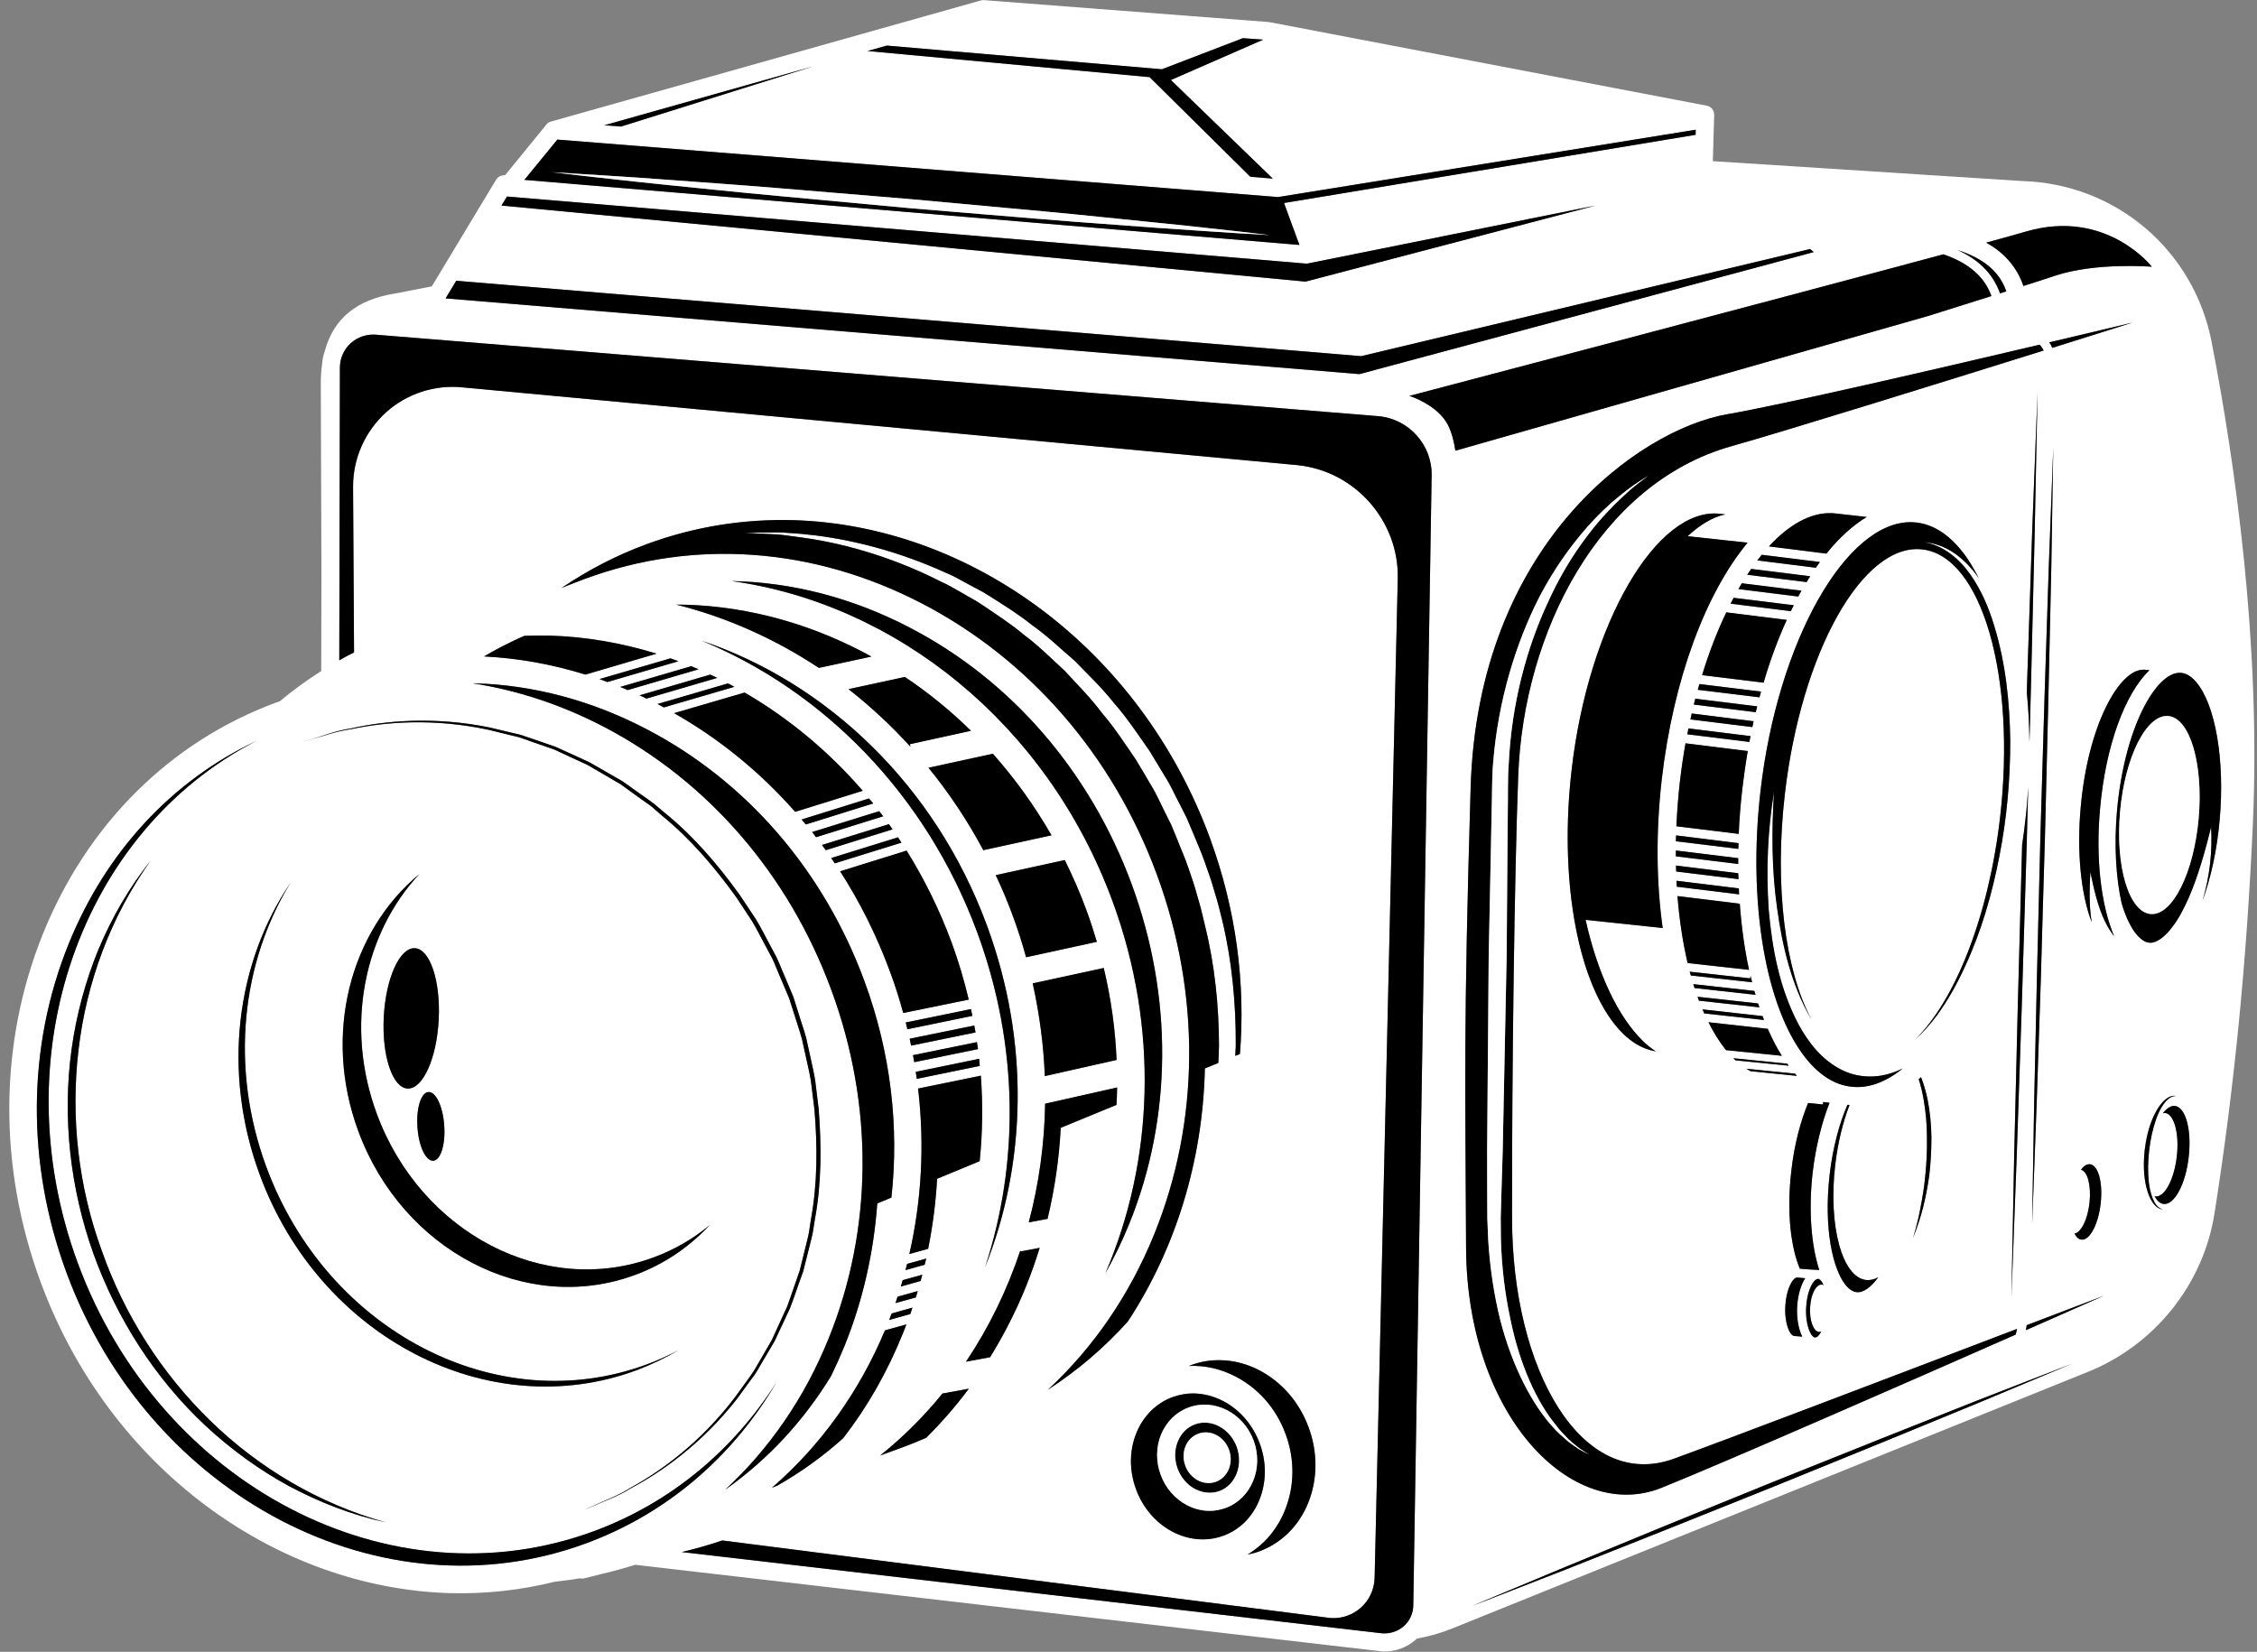 <svg xmlns="http://www.w3.org/2000/svg" xmlns:xlink="http://www.w3.org/1999/xlink" zoomAndPan="magnify" preserveAspectRatio="xMidYMid meet" version="1.0" viewBox="146 157.19 83 60.75"><rect x="146" y="157.19" width="83" height="60.75" fill="#808080" stroke="none"/><defs><clipPath id="id1"><path d="M 146 157.195 L 229 157.195 L 229 217.945 L 146 217.945 Z M 146 157.195 " clip-rule="nonzero"/></clipPath><clipPath id="id2"><path d="M 158 169 L 199 169 L 199 217.945 L 158 217.945 Z M 158 169 " clip-rule="nonzero"/></clipPath></defs><g clip-path="url(#id1)"><path fill="#ffffff" d="M 215.238 210.23 C 213.945 210.758 212.566 211.316 211.188 211.879 C 209.805 212.434 208.426 212.984 207.129 213.504 C 205.832 214.02 204.621 214.496 203.586 214.91 C 201.516 215.715 200.137 216.254 200.117 216.258 C 200.117 216.258 201.488 215.684 203.551 214.824 C 204.582 214.398 205.785 213.902 207.074 213.371 C 208.367 212.844 209.746 212.285 211.125 211.723 C 212.508 211.172 213.887 210.617 215.184 210.098 C 216.48 209.582 217.691 209.102 218.727 208.691 C 220.809 207.883 222.195 207.344 222.195 207.344 C 222.18 207.352 220.809 207.922 218.762 208.781 C 217.73 209.203 216.527 209.699 215.238 210.23 Z M 171.07 214.27 C 171.57 214.152 172.066 214.012 172.562 213.844 L 194.859 216.688 L 194.863 216.691 C 194.91 216.695 194.953 216.699 194.996 216.699 C 195.375 216.711 195.742 216.578 196.031 216.328 C 196.352 216.051 196.539 215.648 196.551 215.223 L 197.402 178.48 C 197.453 176.355 195.836 174.516 193.719 174.297 L 163.023 171.438 C 161.988 171.328 160.957 171.668 160.191 172.359 C 159.422 173.059 158.98 174.051 158.984 175.09 L 159.02 181.184 C 158.836 181.277 158.652 181.371 158.477 181.473 L 158.5 170.703 C 158.504 170.359 158.645 170.043 158.898 169.812 C 159.137 169.598 159.438 169.488 159.754 169.496 C 159.777 169.496 159.805 169.5 159.832 169.5 L 196.695 172.496 C 197.809 172.598 198.668 173.551 198.648 174.672 L 198.648 174.668 L 197.973 216.227 C 197.969 216.527 197.844 216.801 197.617 217 C 197.395 217.195 197.109 217.281 196.816 217.258 Z M 178.543 206.117 L 179.332 205.898 C 179.289 206.008 179.25 206.121 179.203 206.23 C 178.633 207.645 177.898 208.934 177.008 210.082 C 176.273 210.742 175.465 211.328 174.59 211.824 C 174.523 211.855 174.453 211.879 174.387 211.906 C 176.191 210.344 177.605 208.359 178.543 206.117 Z M 181.926 195.516 C 181.938 195.602 181.953 195.688 181.965 195.773 L 179.621 196.254 C 179.609 196.168 179.59 196.082 179.574 195.996 Z M 181.828 194.906 C 181.84 194.988 181.859 195.074 181.875 195.16 L 179.504 195.645 C 179.488 195.559 179.473 195.477 179.453 195.391 Z M 181.707 194.301 C 181.727 194.383 181.742 194.469 181.758 194.551 L 179.367 195.043 C 179.348 194.961 179.328 194.875 179.309 194.793 Z M 179.34 188.473 C 179.988 189.512 180.547 190.641 180.992 191.844 C 181.25 192.543 181.457 193.246 181.625 193.953 L 179.215 194.445 C 179.078 193.938 178.918 193.43 178.73 192.926 C 178.246 191.613 177.629 190.375 176.895 189.234 Z M 179.023 187.984 C 179.066 188.047 179.109 188.113 179.152 188.18 L 176.699 188.941 C 176.656 188.875 176.609 188.812 176.566 188.746 Z M 178.688 187.5 C 178.734 187.562 178.781 187.629 178.824 187.691 L 176.367 188.457 C 176.32 188.391 176.273 188.328 176.227 188.266 Z M 178.332 187.023 C 178.383 187.086 178.43 187.148 178.48 187.211 L 176.008 187.98 C 175.961 187.918 175.914 187.852 175.867 187.789 Z M 177.957 186.555 C 178.012 186.617 178.062 186.676 178.113 186.738 L 175.633 187.512 C 175.582 187.449 175.531 187.387 175.48 187.328 Z M 173.383 182.66 C 174.984 183.59 176.461 184.809 177.727 186.273 L 175.242 187.047 C 173.965 185.598 172.465 184.367 170.789 183.418 Z M 172.77 182.324 C 172.848 182.363 172.93 182.406 173.008 182.449 L 170.41 183.207 C 170.348 183.172 170.285 183.137 170.223 183.102 C 170.207 183.094 170.191 183.09 170.176 183.082 Z M 172.117 182 C 172.203 182.039 172.289 182.078 172.375 182.121 L 169.77 182.883 C 169.688 182.84 169.605 182.797 169.52 182.762 Z M 171.418 181.691 C 171.508 181.727 171.598 181.766 171.688 181.805 L 169.078 182.57 C 168.988 182.531 168.902 182.488 168.809 182.453 Z M 170.656 181.402 C 170.754 181.438 170.852 181.473 170.949 181.508 L 168.336 182.273 C 168.238 182.238 168.145 182.199 168.047 182.164 Z M 163.797 181.332 C 164.277 181.051 164.77 180.797 165.285 180.574 C 165.594 180.562 165.906 180.559 166.215 180.566 C 167.547 180.605 168.867 180.836 170.145 181.23 L 167.527 182 C 166.297 181.617 165.051 181.395 163.797 181.332 Z M 162.133 194.695 C 162.059 196.121 161.547 197.254 160.988 197.223 C 160.43 197.195 160.039 196.016 160.113 194.59 C 160.188 193.164 160.699 192.031 161.258 192.062 C 161.812 192.09 162.207 193.27 162.133 194.695 Z M 161.934 199.879 C 161.66 199.898 161.398 199.348 161.352 198.652 C 161.301 197.953 161.48 197.371 161.754 197.352 C 162.027 197.332 162.289 197.883 162.336 198.582 C 162.387 199.277 162.207 199.859 161.934 199.879 Z M 178.789 205.496 L 179.555 205.281 C 179.527 205.359 179.504 205.438 179.477 205.516 L 178.699 205.734 C 178.73 205.652 178.762 205.574 178.789 205.496 Z M 179.762 197.223 L 182.07 196.75 C 182.148 197.812 182.133 198.863 182.027 199.895 L 180.461 200.543 C 180.414 201.414 180.301 202.273 180.133 203.117 L 179.441 203.309 C 179.887 201.363 180.008 199.305 179.762 197.223 Z M 182.031 196.391 L 179.715 196.867 C 179.703 196.781 179.688 196.695 179.676 196.609 L 182.008 196.129 C 182.016 196.219 182.023 196.305 182.031 196.391 Z M 179.75 204.672 C 179.727 204.75 179.703 204.828 179.68 204.906 L 178.93 205.113 C 178.957 205.035 178.98 204.957 179.008 204.879 Z M 179.918 204.07 C 179.898 204.145 179.875 204.223 179.855 204.301 L 179.129 204.504 C 179.152 204.426 179.172 204.348 179.195 204.27 Z M 180.004 203.703 L 179.297 203.902 C 179.316 203.824 179.34 203.75 179.359 203.672 L 180.062 203.477 C 180.043 203.555 180.023 203.629 180.004 203.703 Z M 183.523 203.176 L 183.527 203.215 L 184.234 203.082 C 184.082 203.57 183.914 204.055 183.719 204.531 C 183.352 205.434 182.91 206.293 182.41 207.105 L 181.523 207.27 C 182.363 206.02 183.035 204.641 183.523 203.176 Z M 186.59 192.789 C 186.859 193.918 187.016 195.051 187.062 196.172 L 184.422 196.766 C 184.379 195.637 184.23 194.496 183.977 193.355 Z M 185.156 188.82 C 185.453 189.418 185.723 190.035 185.957 190.676 C 186.098 191.059 186.223 191.445 186.336 191.828 L 183.734 192.395 C 183.594 191.887 183.434 191.383 183.25 190.883 C 183.059 190.363 182.848 189.863 182.617 189.375 Z M 182.512 184.91 C 183.316 185.816 184.043 186.82 184.668 187.91 L 182.16 188.457 C 181.578 187.363 180.898 186.352 180.145 185.426 Z M 179.277 182.086 C 180.137 182.664 180.953 183.324 181.707 184.066 L 179.461 184.559 L 179.48 184.652 C 178.773 183.875 178.012 183.168 177.203 182.535 Z M 171.219 179.43 C 173.59 179.5 175.926 180.168 178.047 181.336 L 176.113 181.754 C 174.484 180.676 172.711 179.887 170.867 179.426 C 170.984 179.43 171.105 179.426 171.219 179.43 Z M 172.902 178.559 C 175.117 178.602 177.344 179.172 179.445 180.266 C 183.188 182.207 186.086 185.562 187.617 189.707 C 189.141 193.852 189.113 198.289 187.527 202.199 C 187.27 202.832 186.977 203.438 186.652 204.012 C 188.41 199.93 188.641 195.023 186.91 190.328 C 184.496 183.781 178.934 179.395 172.902 178.559 Z M 184.434 197.781 L 187.082 197.184 C 187.078 197.398 187.07 197.609 187.059 197.824 L 185.008 198.668 C 184.949 199.809 184.785 200.926 184.523 202.016 L 183.832 202.145 C 184.203 200.742 184.41 199.277 184.434 197.781 Z M 180.656 208.441 L 181.629 208.262 C 181.148 208.906 180.625 209.508 180.062 210.066 C 179.801 210.18 179.539 210.289 179.277 210.387 C 178.965 210.5 178.664 210.609 178.367 210.719 C 179.211 210.043 179.977 209.281 180.656 208.441 Z M 191.598 195.953 L 191.426 196.023 C 191.434 195.898 191.441 195.773 191.445 195.645 C 191.453 194.129 191.312 192.582 190.957 191.078 C 190.867 190.703 190.773 190.328 190.656 189.961 C 190.555 189.586 190.418 189.227 190.293 188.863 C 190.168 188.5 190.004 188.152 189.863 187.797 L 189.641 187.273 L 189.383 186.762 C 189.203 186.43 189.055 186.078 188.852 185.762 C 188.656 185.441 188.465 185.121 188.27 184.801 C 187.844 184.195 187.438 183.578 186.961 183.039 C 186.512 182.473 185.996 181.98 185.512 181.484 C 184.984 181.031 184.496 180.559 183.953 180.18 C 183.438 179.766 182.891 179.43 182.367 179.098 C 182.109 178.926 181.828 178.801 181.566 178.652 C 181.301 178.512 181.051 178.359 180.781 178.254 C 178.684 177.301 176.781 176.941 175.461 176.824 C 175.129 176.805 174.832 176.77 174.574 176.77 C 174.316 176.773 174.094 176.777 173.918 176.777 C 173.562 176.781 173.371 176.785 173.371 176.785 C 173.371 176.785 173.562 176.793 173.914 176.812 C 174.094 176.82 174.312 176.832 174.57 176.844 C 174.824 176.859 175.117 176.914 175.445 176.953 C 176.75 177.125 178.613 177.566 180.621 178.59 C 180.879 178.699 181.121 178.855 181.379 178.996 C 181.629 179.148 181.898 179.277 182.145 179.453 C 182.648 179.793 183.176 180.133 183.668 180.547 C 184.188 180.93 184.652 181.402 185.148 181.855 C 185.605 182.355 186.098 182.84 186.516 183.402 C 186.977 183.934 187.363 184.535 187.77 185.125 C 187.957 185.434 188.141 185.746 188.324 186.062 C 188.52 186.367 188.66 186.711 188.828 187.035 L 189.074 187.531 L 189.285 188.043 C 189.418 188.391 189.574 188.727 189.691 189.078 C 189.812 189.43 189.938 189.781 190.031 190.145 C 190.141 190.5 190.23 190.863 190.312 191.227 C 190.672 192.676 190.824 194.172 190.828 195.641 C 190.824 195.855 190.812 196.066 190.805 196.281 L 190.309 196.484 C 190.234 199.879 189.234 203.113 187.477 205.789 C 186.617 206.746 185.629 207.594 184.535 208.301 C 186.203 206.758 187.539 204.82 188.449 202.574 C 190.125 198.434 190.16 193.742 188.547 189.363 C 186.934 184.984 183.863 181.441 179.902 179.383 C 175.926 177.316 171.527 176.996 167.516 178.477 C 167.324 178.547 167.023 178.664 166.652 178.812 C 167.617 178.16 168.656 177.617 169.77 177.207 C 171.543 176.551 173.371 176.27 175.18 176.32 C 181.664 176.512 187.91 181 190.492 188.004 C 191.465 190.652 191.805 193.363 191.598 195.953 Z M 171.805 180.754 C 176.387 182.297 180.387 186.047 182.297 191.234 C 183.883 195.531 183.738 200.016 182.227 203.789 C 183.473 200.004 183.48 195.668 181.941 191.492 C 180.055 186.379 176.25 182.582 171.805 180.754 Z M 193.254 212.73 C 193.609 211.852 193.621 210.855 193.277 209.93 C 192.938 209.004 192.285 208.254 191.441 207.816 C 190.891 207.531 190.305 207.398 189.723 207.426 C 189.746 207.418 189.77 207.406 189.793 207.398 C 190.156 207.262 190.531 207.203 190.914 207.215 C 191.387 207.227 191.863 207.352 192.312 207.586 C 193.141 208.02 193.785 208.762 194.125 209.688 C 194.465 210.609 194.457 211.594 194.109 212.461 C 193.766 213.309 193.125 213.941 192.316 214.242 C 192.172 214.297 192.023 214.332 191.875 214.363 C 192.488 213.996 192.969 213.438 193.254 212.73 Z M 187.777 211.961 C 187.523 211.273 187.527 210.539 187.789 209.895 C 188.043 209.266 188.516 208.797 189.113 208.574 C 189.379 208.477 189.66 208.43 189.938 208.438 C 190.289 208.449 190.641 208.543 190.977 208.715 C 191.594 209.035 192.074 209.594 192.328 210.281 C 192.582 210.969 192.574 211.707 192.312 212.352 C 192.062 212.98 191.59 213.449 190.992 213.668 C 189.734 214.133 188.293 213.367 187.777 211.961 Z M 159.176 198.789 C 157.863 195.234 158.875 191.441 161.422 189.336 C 159.387 191.516 158.668 194.93 159.855 198.148 C 161.477 202.547 166.035 204.914 170.035 203.434 C 170.805 203.152 171.496 202.746 172.098 202.246 C 171.352 203.047 170.43 203.684 169.355 204.078 C 165.355 205.559 160.797 203.188 159.176 198.789 Z M 155.551 200.391 C 154.148 196.582 154.703 192.578 156.688 189.648 C 154.891 192.566 154.438 196.426 155.793 200.102 C 158.02 206.148 164.281 209.402 169.781 207.371 C 170.195 207.219 170.586 207.039 170.965 206.84 C 170.473 207.129 169.953 207.379 169.402 207.586 C 163.957 209.594 157.754 206.375 155.551 200.391 Z M 176.473 206.414 C 178.102 202.395 178.137 197.84 176.57 193.594 C 175.004 189.344 172.023 185.902 168.18 183.906 C 166.633 183.102 165.016 182.574 163.387 182.32 C 163.414 182.32 163.441 182.32 163.469 182.32 C 165.598 182.383 167.734 182.941 169.758 183.996 C 173.438 185.906 176.289 189.199 177.789 193.273 C 178.77 195.93 179.066 198.656 178.781 201.234 L 178.262 201.449 C 178.129 203.277 177.723 205.051 177.047 206.715 C 176.895 207.086 176.734 207.445 176.562 207.797 C 175.555 209.441 174.246 210.867 172.668 211.977 C 174.289 210.48 175.59 208.598 176.473 206.414 Z M 149.434 203.293 C 148.582 200.898 148.285 198.293 148.633 195.773 C 148.809 194.512 149.141 193.277 149.621 192.105 C 150.113 190.938 150.75 189.828 151.539 188.844 C 150.074 190.898 149.176 193.32 148.887 195.805 C 148.594 198.289 148.883 200.84 149.742 203.184 C 150.57 205.543 151.945 207.703 153.738 209.445 C 155.527 211.188 157.75 212.5 160.18 213.176 C 158.949 212.91 157.758 212.445 156.641 211.852 C 155.527 211.246 154.492 210.492 153.562 209.629 C 151.703 207.895 150.297 205.688 149.434 203.293 Z M 169.219 211.914 C 168.691 212.242 168.223 212.391 167.926 212.531 C 167.621 212.66 167.461 212.727 167.461 212.727 C 167.461 212.727 167.621 212.656 167.922 212.523 C 168.219 212.379 168.684 212.227 169.207 211.895 C 170.281 211.305 171.75 210.262 173.031 208.574 C 173.184 208.359 173.344 208.145 173.504 207.922 C 173.582 207.809 173.668 207.699 173.738 207.582 C 173.809 207.461 173.879 207.336 173.953 207.215 C 174.094 206.969 174.238 206.719 174.387 206.465 C 174.508 206.199 174.633 205.93 174.758 205.652 C 174.82 205.516 174.887 205.379 174.949 205.238 C 175 205.094 175.051 204.949 175.102 204.805 C 175.203 204.512 175.305 204.215 175.41 203.914 C 175.484 203.605 175.562 203.297 175.641 202.98 C 175.676 202.824 175.723 202.668 175.75 202.508 C 175.773 202.348 175.797 202.184 175.824 202.02 C 176.062 200.723 176.066 199.352 175.949 197.977 C 175.906 197.633 175.863 197.289 175.82 196.945 C 175.766 196.602 175.676 196.262 175.605 195.918 L 175.492 195.406 C 175.449 195.238 175.391 195.07 175.34 194.906 L 175.02 193.902 L 174.609 192.93 C 174.539 192.77 174.48 192.605 174.402 192.445 L 174.156 191.984 C 173.988 191.68 173.836 191.363 173.656 191.066 C 173.465 190.777 173.273 190.484 173.082 190.195 C 172.277 189.078 171.387 188.035 170.363 187.203 C 170.238 187.094 170.113 186.988 169.992 186.879 C 169.867 186.777 169.73 186.688 169.598 186.594 C 169.336 186.406 169.078 186.219 168.82 186.031 C 168.547 185.871 168.277 185.715 168.012 185.559 C 167.875 185.48 167.742 185.402 167.609 185.324 C 167.473 185.262 167.332 185.199 167.195 185.133 C 166.922 185.008 166.652 184.883 166.387 184.758 C 166.113 184.66 165.84 184.566 165.57 184.473 C 165.438 184.426 165.305 184.379 165.172 184.332 C 165.043 184.285 164.902 184.262 164.77 184.227 C 164.504 184.164 164.242 184.098 163.988 184.035 C 161.922 183.586 160.125 183.75 158.926 184.004 C 158.316 184.09 157.863 184.273 157.543 184.355 C 157.227 184.453 157.059 184.5 157.059 184.5 C 157.059 184.5 157.227 184.449 157.543 184.352 C 157.859 184.262 158.309 184.07 158.922 183.977 C 160.117 183.707 161.918 183.52 164.008 183.945 C 164.266 184.008 164.527 184.07 164.797 184.133 C 164.93 184.168 165.066 184.188 165.199 184.234 C 165.336 184.281 165.469 184.324 165.605 184.371 C 165.875 184.465 166.148 184.559 166.43 184.656 C 166.699 184.777 166.973 184.902 167.246 185.027 C 167.387 185.09 167.527 185.156 167.664 185.219 C 167.801 185.297 167.934 185.371 168.07 185.449 C 168.34 185.605 168.613 185.766 168.891 185.922 C 169.152 186.109 169.414 186.293 169.68 186.484 C 169.812 186.578 169.949 186.668 170.078 186.773 C 170.203 186.879 170.328 186.984 170.457 187.094 C 171.492 187.93 172.395 188.98 173.207 190.109 C 173.402 190.398 173.594 190.691 173.789 190.984 C 173.973 191.281 174.129 191.602 174.297 191.91 L 174.547 192.379 C 174.625 192.535 174.688 192.703 174.758 192.863 L 175.172 193.844 L 175.492 194.859 C 175.547 195.027 175.605 195.195 175.648 195.367 L 175.762 195.883 C 175.832 196.23 175.922 196.57 175.977 196.918 C 176.02 197.266 176.059 197.613 176.105 197.961 C 176.215 199.348 176.211 200.738 175.965 202.043 C 175.941 202.211 175.914 202.371 175.887 202.535 C 175.855 202.695 175.809 202.855 175.773 203.012 C 175.691 203.328 175.613 203.645 175.535 203.953 C 175.426 204.254 175.32 204.551 175.219 204.848 C 175.164 204.992 175.113 205.141 175.059 205.285 C 174.996 205.426 174.93 205.562 174.867 205.699 C 174.738 205.977 174.609 206.25 174.484 206.516 C 174.336 206.773 174.188 207.023 174.039 207.27 C 173.969 207.391 173.898 207.516 173.824 207.637 C 173.754 207.758 173.664 207.863 173.582 207.977 C 173.422 208.199 173.262 208.418 173.105 208.633 C 171.793 210.312 170.301 211.34 169.219 211.914 Z M 196.055 170.289 L 212.566 166.348 L 212.699 166.461 L 195.992 170.949 L 162.387 168.164 L 162.777 167.516 Z M 189.059 160.133 L 192.805 163.758 L 191.98 163.691 L 188.277 160.027 L 177.902 159.066 L 178.613 158.867 L 188.727 159.738 L 191.707 158.594 L 192.453 158.648 Z M 168.223 161.797 L 175.895 159.633 L 168.836 161.844 Z M 193.219 164.656 L 193.785 166.199 L 165.285 163.805 L 166.496 162.324 L 192.957 164.434 L 192.996 164.438 L 208.359 161.961 L 208.355 162.148 Z M 221.555 167.336 C 221.375 167.398 220.977 167.527 220.41 167.707 C 220.148 166.941 219.629 166.441 219.043 166.113 C 219.688 165.938 220.191 165.797 220.512 165.703 C 223.465 164.848 225.133 167 225.133 167 C 225.133 167 223.066 166.828 221.555 167.336 Z M 225.23 201.176 C 225.242 201.18 225.254 201.188 225.266 201.191 C 225.602 201.227 225.953 200.57 226.051 199.723 C 226.148 198.875 225.953 198.16 225.617 198.121 C 225.594 198.117 225.566 198.129 225.539 198.133 C 225.68 197.949 225.832 197.848 225.98 197.863 C 226.375 197.906 226.605 198.75 226.488 199.746 C 226.375 200.742 225.961 201.512 225.566 201.469 C 225.434 201.453 225.32 201.348 225.23 201.176 Z M 224.898 200.699 C 224.824 200.293 224.828 199.883 224.871 199.477 C 224.922 199.07 225.012 198.668 225.176 198.293 C 225.262 198.105 225.359 197.922 225.492 197.766 C 225.625 197.613 225.809 197.457 226.02 197.496 C 225.812 197.5 225.664 197.656 225.555 197.812 C 225.441 197.973 225.359 198.156 225.293 198.34 C 225.164 198.715 225.078 199.102 225.035 199.496 C 224.988 199.891 224.98 200.289 225.023 200.68 C 225.047 200.875 225.086 201.07 225.16 201.254 C 225.23 201.43 225.336 201.617 225.539 201.668 C 225.328 201.656 225.18 201.461 225.086 201.285 C 224.992 201.102 224.938 200.898 224.898 200.699 Z M 220.531 205.926 C 222.223 205.281 223.379 204.84 223.379 204.84 C 223.379 204.84 222.215 205.352 220.504 206.109 C 220.512 206.047 220.523 205.988 220.531 205.926 Z M 209.512 172.426 C 211.621 172.059 217.293 170.742 221.004 169.867 C 221.059 169.922 221.105 169.984 221.137 170.047 C 221.145 170.059 221.148 170.07 221.152 170.082 C 217.441 171.242 211.656 173.043 209.664 173.602 C 204.816 174.973 202.027 180.441 201.832 185.715 C 201.695 189.379 201.598 196.383 201.605 201.98 C 201.605 207.621 204.191 212.051 207.551 210.84 C 209.191 210.25 216.043 207.641 220.176 206.062 C 220.16 206.137 220.145 206.207 220.125 206.273 C 216.051 208.07 209.328 211.012 207.105 211.906 C 203.84 213.219 199.941 209.301 199.914 203.07 C 199.887 196.934 199.816 195.105 200.082 186.16 C 200.344 177.215 206.266 172.992 209.512 172.426 Z M 199.52 173.766 C 199.48 173.492 199.406 173.137 199.25 172.824 C 198.863 172.066 197.828 171.75 197.828 171.75 C 197.828 171.75 211.023 168.281 217.465 166.543 C 218.398 166.863 218.977 167.363 219.234 168.078 C 218.559 168.293 217.77 168.539 216.902 168.812 Z M 164.645 164.418 L 194.008 166.883 C 194.012 166.883 194.012 166.883 194.012 166.883 C 194.016 166.883 194.023 166.883 194.027 166.883 C 194.051 166.887 194.078 166.883 194.102 166.879 L 204.672 164.75 L 194.008 167.547 L 164.441 164.75 Z M 219.551 167.98 C 219.27 167.191 218.688 166.707 218.008 166.395 C 218.008 166.395 218.012 166.395 218.016 166.395 C 218.961 166.703 219.539 167.195 219.781 167.906 C 219.707 167.93 219.629 167.953 219.551 167.98 Z M 216.348 202.719 C 216.348 202.719 216.504 202.273 216.629 201.582 C 216.699 201.234 216.766 200.828 216.805 200.391 C 216.848 199.953 216.871 199.488 216.863 199.02 C 216.863 198.551 216.82 198.086 216.746 197.656 C 216.699 197.379 216.637 197.117 216.559 196.883 C 216.586 196.859 216.613 196.828 216.645 196.805 C 216.742 197.051 216.824 197.332 216.887 197.629 C 216.973 198.066 217.02 198.543 217.027 199.016 C 217.027 199.492 217 199.965 216.949 200.406 C 216.891 200.848 216.805 201.254 216.719 201.602 C 216.539 202.289 216.348 202.719 216.348 202.719 Z M 212.09 204.172 C 212.094 204.172 212.094 204.172 212.098 204.172 C 212.184 204.184 212.285 204.191 212.387 204.199 C 212.227 204.441 212.117 204.812 212.09 205.23 C 212.066 205.633 212.129 206.055 212.277 206.348 C 212.133 206.336 212.004 206.328 211.98 206.324 C 211.82 206.309 211.613 205.859 211.656 205.199 C 211.688 204.691 211.848 204.34 211.992 204.215 C 212.031 204.184 212.062 204.172 212.09 204.172 Z M 213.035 197.809 L 213.047 197.719 L 213.281 197.746 C 212.98 198.512 212.766 199.414 212.66 200.309 C 212.504 201.676 212.602 202.969 212.902 203.895 C 212.902 203.895 212.902 203.895 212.898 203.895 C 212.895 203.895 212.891 203.895 212.891 203.895 C 212.887 203.895 212.887 203.895 212.887 203.895 C 212.883 203.895 212.48 203.879 212.188 203.848 C 211.879 203.113 211.688 201.852 211.875 200.25 C 211.984 199.277 212.215 198.426 212.492 197.754 Z M 210.266 177.148 C 208.738 178.992 207.539 182.137 207.109 185.863 C 206.891 187.785 206.91 189.656 207.145 191.32 L 204.309 191.02 C 204.754 193.004 205.5 194.578 206.414 195.473 C 206.57 195.625 206.727 195.75 206.891 195.855 C 206.344 195.766 205.836 195.438 205.379 194.863 C 203.969 193.086 203.344 189.41 203.797 185.492 C 204.414 180.133 206.926 175.82 209.254 176.086 L 209.449 176.109 C 209 176.199 208.531 176.473 208.062 176.91 Z M 212.012 196.676 C 212.035 196.703 212.055 196.73 212.078 196.758 L 210.379 196.586 C 210.328 196.559 210.273 196.531 210.223 196.496 Z M 208.434 182.559 C 208.453 182.484 208.473 182.418 208.496 182.348 L 210.762 182.625 C 210.742 182.695 210.723 182.77 210.703 182.836 Z M 210.441 183.93 L 208.164 183.648 C 208.18 183.578 208.195 183.504 208.211 183.43 L 210.488 183.715 C 210.477 183.785 210.457 183.855 210.441 183.93 Z M 210.332 184.477 L 208.051 184.195 C 208.062 184.125 208.078 184.051 208.09 183.98 L 210.375 184.262 C 210.359 184.332 210.344 184.406 210.332 184.477 Z M 209.941 187.859 L 207.648 187.578 C 207.672 187.039 207.715 186.492 207.777 185.941 C 207.832 185.461 207.902 184.988 207.984 184.527 L 210.273 184.812 C 210.195 185.262 210.129 185.723 210.074 186.195 C 210.008 186.754 209.965 187.312 209.941 187.859 Z M 209.922 188.75 C 209.922 188.82 209.922 188.895 209.922 188.965 L 207.629 188.684 C 207.629 188.613 207.629 188.539 207.629 188.469 Z M 209.926 188.41 L 207.629 188.129 C 207.633 188.059 207.637 187.984 207.637 187.914 L 209.934 188.199 C 209.93 188.27 209.926 188.34 209.926 188.41 Z M 207.641 189.242 C 207.637 189.168 207.633 189.098 207.633 189.023 L 209.922 189.305 C 209.926 189.379 209.93 189.449 209.934 189.523 Z M 209.953 190.082 L 207.664 189.801 C 207.66 189.73 207.656 189.656 207.652 189.582 L 209.945 189.863 C 209.949 189.938 209.949 190.008 209.953 190.082 Z M 208.062 192.609 C 207.883 191.852 207.758 191.023 207.688 190.145 L 209.98 190.426 C 210.043 191.285 210.156 192.102 210.32 192.859 Z M 208.18 193.066 C 208.168 193.016 208.152 192.973 208.137 192.926 L 210.363 193.172 L 210.375 193.078 C 210.391 193.156 210.414 193.238 210.434 193.316 Z M 208.316 193.527 C 208.301 193.48 208.285 193.43 208.27 193.383 L 210.516 193.633 C 210.531 193.684 210.543 193.73 210.559 193.777 Z M 208.477 193.992 C 208.461 193.945 208.445 193.895 208.426 193.848 L 210.652 194.094 C 210.668 194.145 210.688 194.191 210.703 194.238 Z M 208.672 194.461 C 208.648 194.41 208.629 194.363 208.609 194.312 L 210.82 194.559 C 210.836 194.609 210.852 194.656 210.871 194.703 Z M 209.477 195.812 C 209.465 195.797 209.449 195.781 209.438 195.766 C 209.215 195.484 209.012 195.152 208.828 194.785 L 211.008 195.027 C 211.168 195.387 211.336 195.719 211.527 196.02 Z M 210.566 183.383 L 208.289 183.102 C 208.309 183.031 208.328 182.957 208.344 182.887 L 210.621 183.168 C 210.602 183.238 210.582 183.309 210.566 183.383 Z M 210.855 182.297 L 208.594 182.02 C 208.848 181.184 209.148 180.41 209.484 179.711 L 211.707 179.988 C 211.387 180.691 211.098 181.465 210.855 182.297 Z M 211.855 179.668 L 209.641 179.391 C 209.68 179.32 209.715 179.246 209.754 179.176 L 211.965 179.449 C 211.93 179.523 211.891 179.594 211.855 179.668 Z M 212.129 179.129 L 209.93 178.855 C 209.973 178.785 210.012 178.711 210.055 178.641 L 212.25 178.914 C 212.207 178.984 212.172 179.059 212.129 179.129 Z M 212.438 178.598 L 210.254 178.328 C 210.301 178.254 210.348 178.184 210.398 178.113 L 212.57 178.383 C 212.523 178.453 212.48 178.523 212.438 178.598 Z M 212.777 178.07 L 210.625 177.801 C 210.676 177.73 210.73 177.66 210.785 177.594 L 212.926 177.859 C 212.875 177.926 212.828 178 212.777 178.07 Z M 209.824 196.188 C 209.801 196.164 209.773 196.133 209.746 196.109 L 211.723 196.309 C 211.742 196.332 211.758 196.359 211.777 196.383 Z M 214.648 176.203 C 214.133 176.512 213.633 176.969 213.164 177.551 L 211.051 177.285 C 211.785 176.488 212.574 176.039 213.352 176.062 C 213.406 176.062 213.457 176.07 213.508 176.074 Z M 216.473 176.406 C 217.086 176.477 217.648 176.832 218.152 177.465 C 218.383 177.75 218.586 178.09 218.773 178.465 C 218.711 178.379 218.656 178.293 218.59 178.211 C 218.355 177.926 218.086 177.668 217.777 177.473 C 217.465 177.281 217.113 177.156 216.754 177.129 C 217.473 177.25 218.051 177.742 218.453 178.312 C 218.863 178.891 219.141 179.551 219.344 180.23 C 219.758 181.59 219.906 183.016 219.926 184.438 C 219.926 185.859 219.801 187.281 219.527 188.676 C 219.258 190.066 218.863 191.441 218.27 192.719 C 217.98 193.355 217.641 193.973 217.23 194.531 C 216.988 194.859 216.715 195.168 216.414 195.434 C 217.879 194.016 219.125 190.934 219.551 187.262 C 220.152 182.051 218.871 177.633 216.684 177.395 C 214.5 177.152 212.238 181.184 211.637 186.395 C 211.242 189.809 211.656 192.887 212.605 194.664 C 212.598 194.652 212.59 194.641 212.582 194.629 C 211.891 193.426 211.547 192.016 211.355 190.609 C 211.152 189.191 211.148 187.75 211.238 186.312 C 211.004 187.734 210.945 189.191 211.043 190.641 C 211.168 192.082 211.441 193.551 212.148 194.879 C 212.504 195.527 212.992 196.168 213.723 196.535 C 214.082 196.719 214.5 196.801 214.91 196.777 C 215.285 196.758 215.648 196.645 215.977 196.484 C 215.355 196.984 214.715 197.23 214.082 197.156 C 213.473 197.09 212.906 196.734 212.402 196.102 C 210.922 194.234 210.27 190.379 210.742 186.273 C 211.375 180.77 213.902 176.324 216.316 176.395 C 216.367 176.398 216.422 176.402 216.473 176.406 Z M 212.742 206.379 C 212.59 206.359 212.379 205.902 212.422 205.25 C 212.453 204.738 212.613 204.391 212.758 204.266 C 212.793 204.238 212.828 204.223 212.855 204.223 C 212.855 204.223 212.859 204.223 212.863 204.223 C 212.93 204.23 213 204.316 213.062 204.457 C 213.043 204.445 213.023 204.438 213.004 204.434 C 212.789 204.41 212.594 204.781 212.566 205.262 C 212.535 205.742 212.684 206.152 212.891 206.176 C 212.922 206.176 212.949 206.172 212.977 206.16 C 212.934 206.238 212.891 206.297 212.848 206.336 C 212.809 206.367 212.77 206.379 212.742 206.379 Z M 214.273 204.711 C 214.133 204.695 213.996 204.605 213.863 204.438 C 213.41 203.867 213.055 202.395 213.285 200.383 C 213.402 199.379 213.645 198.5 213.938 197.82 L 214.008 197.828 C 214.012 197.828 214.016 197.828 214.016 197.828 C 213.773 198.453 213.586 199.211 213.488 200.043 C 213.23 202.273 213.742 204.168 214.629 204.266 C 214.777 204.281 214.926 204.242 215.074 204.164 C 214.801 204.539 214.516 204.742 214.273 204.711 Z M 220.93 171.602 L 220.93 171.605 L 220.93 171.602 C 220.93 171.602 220.887 173.684 220.824 176.809 C 220.785 178.367 220.742 180.191 220.695 182.141 C 220.676 182.906 220.656 183.691 220.633 184.488 C 220.625 183.859 220.594 183.25 220.535 182.66 C 220.543 182.488 220.547 182.309 220.551 182.137 C 220.617 180.184 220.68 178.367 220.73 176.805 C 220.848 173.703 220.926 171.629 220.93 171.605 Z M 220.531 188.254 C 220.469 190.336 220.402 192.418 220.344 194.367 C 220.277 196.32 220.219 198.141 220.164 199.699 C 220.047 202.82 219.969 204.902 219.969 204.902 L 219.969 204.898 L 219.969 204.902 L 219.969 204.898 C 219.969 204.875 220.008 202.801 220.07 199.699 C 220.109 198.137 220.152 196.316 220.199 194.363 C 220.25 192.414 220.309 190.332 220.363 188.25 C 220.363 188.242 220.363 188.238 220.367 188.23 C 220.41 187.945 220.449 187.66 220.48 187.367 C 220.531 186.957 220.562 186.551 220.586 186.145 C 220.57 186.844 220.547 187.551 220.531 188.254 Z M 220.73 202.215 C 220.73 202.195 220.762 200.414 220.805 197.754 C 220.832 196.414 220.867 194.855 220.906 193.18 C 220.945 191.508 220.992 189.723 221.035 187.938 C 221.09 186.152 221.141 184.371 221.191 182.695 C 221.246 181.023 221.297 179.461 221.34 178.125 C 221.438 175.465 221.508 173.688 221.508 173.668 L 221.508 173.664 L 221.508 173.668 C 221.508 173.668 221.508 173.664 221.508 173.664 C 221.508 173.664 221.48 175.449 221.434 178.129 C 221.402 179.465 221.371 181.027 221.332 182.699 C 221.293 184.375 221.246 186.156 221.203 187.941 C 221.148 189.727 221.098 191.512 221.051 193.184 C 220.996 194.855 220.941 196.418 220.898 197.754 C 220.801 200.434 220.73 202.215 220.73 202.215 Z M 221.469 169.984 C 221.457 169.953 221.449 169.926 221.434 169.898 C 221.414 169.859 221.387 169.82 221.359 169.781 C 223.168 169.355 224.43 169.051 224.43 169.051 C 224.43 169.051 223.215 169.438 221.469 169.984 Z M 227.312 187.609 C 227.09 188.504 226.848 189.371 226.5 190.184 C 226.32 190.586 226.125 190.98 225.867 191.305 C 225.625 191.629 225.297 191.891 225.043 191.859 C 224.785 191.848 224.508 191.539 224.324 191.176 C 224.199 190.945 224.105 190.684 224.023 190.414 C 223.809 189.457 223.742 188.258 223.852 187.004 C 224.125 183.957 225.285 181.906 226.172 181.934 C 226.184 181.934 226.195 181.934 226.207 181.934 C 226.398 181.953 226.59 182.066 226.77 182.281 C 227.477 183.125 227.82 185.152 227.629 187.324 C 227.527 188.488 227.293 189.504 226.996 190.316 C 227.262 189.43 227.363 188.512 227.312 187.609 Z M 223.746 191.621 C 223.617 191.457 223.504 191.273 223.41 191.078 C 223.145 190.531 223.004 189.895 222.871 189.262 C 222.844 189.867 222.816 190.48 222.922 191.109 C 222.527 190.086 222.367 188.527 222.516 186.891 C 222.781 183.844 223.945 181.793 224.832 181.82 C 224.844 181.82 224.855 181.82 224.867 181.82 L 225.043 181.836 C 224.145 182.711 223.434 184.602 223.227 186.949 C 223.062 188.781 223.266 190.488 223.746 191.621 Z M 222.84 201.438 C 222.91 200.805 222.773 200.266 222.527 200.211 C 222.629 200.07 222.746 199.996 222.859 200.008 C 223.164 200.043 223.34 200.691 223.25 201.457 C 223.164 202.223 222.848 202.816 222.543 202.781 C 222.441 202.77 222.355 202.688 222.289 202.559 C 222.527 202.52 222.77 202.047 222.84 201.438 Z M 148.527 191.898 C 149.898 188.516 152.32 185.906 155.422 184.441 C 148.973 187.762 146.043 195.992 148.859 203.637 C 151.883 211.84 160.383 216.258 167.848 213.5 C 170.695 212.445 172.98 210.5 174.551 208.035 C 172.926 210.797 170.5 212.863 167.555 213.949 C 160.062 216.719 151.488 212.25 148.441 203.984 C 146.965 199.977 146.992 195.684 148.527 191.898 Z M 220.367 163.848 L 208.988 163.117 L 209.039 161.414 C 209.043 161.25 208.926 161.109 208.77 161.078 L 192.684 158.004 C 192.672 158.004 192.66 158.004 192.648 158 L 182.184 157.195 C 182.145 157.191 182.105 157.195 182.07 157.207 L 166.262 161.66 C 166.195 161.68 166.137 161.715 166.094 161.77 L 164.578 163.629 L 164.477 163.641 C 164.379 163.656 164.293 163.715 164.242 163.801 L 161.879 167.723 L 160.535 167.984 C 159.129 168.203 158.273 168.895 157.949 170.086 C 157.891 170.246 157.855 170.418 157.844 170.59 C 157.812 170.809 157.797 171.039 157.797 171.281 L 157.82 178.375 L 157.812 181.871 C 157.277 182.207 156.77 182.582 156.285 182.984 C 156.242 183 156.199 183.012 156.156 183.027 C 152.266 184.465 149.223 187.48 147.586 191.516 C 145.961 195.535 145.926 200.09 147.492 204.336 C 150.02 211.199 156.152 215.59 162.539 215.781 C 163.828 215.816 165.129 215.68 166.41 215.359 C 166.715 215.328 167.02 215.289 167.324 215.234 C 167.34 215.238 167.355 215.246 167.375 215.246 C 167.414 215.246 167.457 215.242 167.5 215.234 C 167.508 215.23 167.711 215.184 168.102 215.082 C 168.523 214.984 168.941 214.871 169.359 214.738 L 196.742 217.914 C 196.785 217.918 196.828 217.922 196.875 217.926 C 197.305 217.938 197.73 217.785 198.059 217.496 C 198.074 217.48 198.086 217.465 198.102 217.453 C 198.547 217.375 198.984 217.25 199.402 217.082 L 222.742 207.66 C 225.227 206.676 227.027 204.434 227.438 201.809 C 228.164 197.199 228.625 192.512 228.848 187.484 C 229.145 180.832 228.188 174.18 227.332 169.77 C 226.676 166.383 223.805 163.949 220.367 163.848 " fill-opacity="1" fill-rule="nonzero"/></g><g clip-path="url(#id2)"><path fill="#000000" d="M 197.617 217 C 197.844 216.801 197.969 216.527 197.973 216.227 L 198.648 174.668 L 198.648 174.672 C 198.668 173.551 197.809 172.598 196.695 172.496 L 159.832 169.5 C 159.805 169.5 159.777 169.496 159.754 169.496 C 159.438 169.488 159.137 169.598 158.898 169.812 C 158.645 170.043 158.504 170.359 158.5 170.703 L 158.477 181.473 C 158.652 181.371 158.836 181.277 159.02 181.184 L 158.984 175.09 C 158.98 174.051 159.422 173.059 160.191 172.359 C 160.957 171.668 161.988 171.328 163.023 171.438 L 193.719 174.297 C 195.836 174.516 197.453 176.355 197.402 178.48 L 196.551 215.223 C 196.539 215.648 196.352 216.051 196.031 216.328 C 195.742 216.578 195.375 216.711 194.996 216.699 C 194.953 216.699 194.91 216.695 194.863 216.691 L 194.859 216.688 L 172.562 213.844 C 172.066 214.012 171.57 214.152 171.07 214.27 L 196.816 217.258 C 197.109 217.281 197.395 217.195 197.617 217 " fill-opacity="1" fill-rule="nonzero"/></g><path fill="#000000" d="M 219.234 168.078 C 218.977 167.363 218.398 166.863 217.465 166.543 C 211.023 168.281 197.828 171.75 197.828 171.75 C 197.828 171.75 198.863 172.066 199.25 172.824 C 199.406 173.137 199.48 173.492 199.52 173.766 L 216.902 168.812 C 217.77 168.539 218.559 168.293 219.234 168.078 " fill-opacity="1" fill-rule="nonzero"/><path fill="#000000" d="M 218.016 166.395 C 218.012 166.395 218.008 166.395 218.008 166.395 C 218.688 166.707 219.27 167.191 219.551 167.98 C 219.629 167.953 219.707 167.93 219.781 167.906 C 219.539 167.195 218.961 166.703 218.016 166.395 " fill-opacity="1" fill-rule="nonzero"/><path fill="#000000" d="M 220.512 165.703 C 220.191 165.797 219.688 165.938 219.043 166.113 C 219.629 166.441 220.148 166.941 220.41 167.707 C 220.977 167.527 221.375 167.398 221.555 167.336 C 223.066 166.828 225.133 167 225.133 167 C 225.133 167 223.465 164.848 220.512 165.703 " fill-opacity="1" fill-rule="nonzero"/><path fill="#000000" d="M 194.008 167.547 L 204.672 164.75 L 194.102 166.879 C 194.078 166.883 194.051 166.887 194.027 166.883 C 194.023 166.883 194.016 166.883 194.012 166.883 C 194.012 166.883 194.012 166.883 194.008 166.883 L 164.645 164.418 L 164.441 164.75 L 194.008 167.547 " fill-opacity="1" fill-rule="nonzero"/><path fill="#000000" d="M 162.387 168.164 L 195.992 170.949 L 212.699 166.461 L 212.566 166.348 L 196.055 170.289 L 162.777 167.516 L 162.387 168.164 " fill-opacity="1" fill-rule="nonzero"/><path fill="#000000" d="M 167.441 163.594 C 168.164 163.641 169.199 163.699 170.434 163.793 C 171.672 163.887 173.117 163.984 174.664 164.113 C 176.211 164.242 177.859 164.379 179.512 164.516 C 181.16 164.668 182.809 164.82 184.352 164.961 C 185.898 165.102 187.336 165.262 188.574 165.383 C 189.809 165.504 190.836 165.629 191.559 165.703 C 192.277 165.789 192.688 165.836 192.688 165.836 C 192.688 165.836 192.273 165.812 191.551 165.77 C 190.828 165.719 189.797 165.66 188.559 165.57 C 187.32 165.473 185.875 165.379 184.328 165.25 C 182.781 165.121 181.129 164.984 179.48 164.848 C 177.832 164.695 176.184 164.543 174.641 164.398 C 173.094 164.258 171.652 164.102 170.418 163.98 C 169.184 163.855 168.156 163.734 167.438 163.656 C 166.715 163.574 166.305 163.523 166.305 163.523 C 166.305 163.523 166.719 163.551 167.441 163.594 Z M 192.996 164.438 L 192.957 164.434 L 166.496 162.324 L 165.285 163.805 L 193.785 166.199 L 193.219 164.656 L 208.355 162.148 L 208.359 161.961 L 192.996 164.438 " fill-opacity="1" fill-rule="nonzero"/><path fill="#000000" d="M 188.727 159.738 L 178.613 158.867 L 177.902 159.066 L 188.277 160.027 L 191.98 163.691 L 192.805 163.758 L 189.059 160.133 L 192.453 158.648 L 191.707 158.594 L 188.727 159.738 " fill-opacity="1" fill-rule="nonzero"/><path fill="#000000" d="M 168.223 161.797 L 168.836 161.844 L 175.895 159.633 Z M 168.223 161.797 " fill-opacity="1" fill-rule="nonzero"/><path fill="#000000" d="M 220.531 205.926 C 220.523 205.988 220.512 206.047 220.504 206.109 C 222.215 205.352 223.379 204.84 223.379 204.84 C 223.379 204.84 222.223 205.281 220.531 205.926 " fill-opacity="1" fill-rule="nonzero"/><path fill="#000000" d="M 221.434 169.898 C 221.449 169.926 221.457 169.953 221.469 169.984 C 223.215 169.438 224.43 169.051 224.43 169.051 C 224.43 169.051 223.168 169.355 221.359 169.781 C 221.387 169.82 221.414 169.859 221.434 169.898 " fill-opacity="1" fill-rule="nonzero"/><path fill="#000000" d="M 200.91 185.23 C 201.098 182.922 201.754 180.832 202.586 179.191 C 203.434 177.551 204.465 176.387 205.258 175.68 C 205.668 175.332 206 175.078 206.238 174.926 C 206.477 174.77 206.605 174.688 206.605 174.688 C 206.605 174.688 206.484 174.781 206.262 174.953 C 206.031 175.121 205.723 175.402 205.348 175.773 C 204.602 176.516 203.656 177.711 202.918 179.355 C 202.16 180.98 201.59 183.031 201.484 185.27 C 201.441 185.82 201.461 186.41 201.449 186.988 C 201.445 187.574 201.441 188.168 201.434 188.762 C 201.426 189.957 201.418 191.168 201.406 192.379 C 201.359 194.801 201.309 197.227 201.262 199.496 C 201.246 200.066 201.227 200.625 201.211 201.172 C 201.203 201.445 201.195 201.715 201.188 201.98 C 201.188 202.246 201.191 202.504 201.195 202.762 C 201.223 203.793 201.344 204.762 201.531 205.641 C 201.879 207.402 202.543 208.789 203.215 209.598 C 203.367 209.809 203.539 209.973 203.68 210.121 C 203.828 210.258 203.969 210.363 204.078 210.453 C 204.312 210.609 204.441 210.691 204.441 210.691 C 204.441 210.691 204.309 210.621 204.059 210.484 C 203.941 210.402 203.793 210.305 203.633 210.176 C 203.477 210.035 203.289 209.883 203.113 209.68 C 202.387 208.891 201.625 207.512 201.168 205.723 C 200.945 204.828 200.793 203.84 200.727 202.785 C 200.719 202.52 200.707 202.254 200.695 201.984 C 200.695 201.715 200.695 201.445 200.691 201.168 C 200.691 200.621 200.691 200.062 200.688 199.496 C 200.707 197.219 200.727 194.793 200.746 192.363 C 200.77 191.152 200.793 189.938 200.82 188.746 C 200.832 188.145 200.844 187.555 200.855 186.969 C 200.875 186.383 200.859 185.812 200.91 185.23 Z M 207.105 211.906 C 209.328 211.012 216.051 208.07 220.125 206.273 C 220.145 206.207 220.16 206.137 220.176 206.062 C 216.043 207.641 209.191 210.25 207.551 210.84 C 204.191 212.051 201.605 207.621 201.605 201.98 C 201.598 196.383 201.695 189.379 201.832 185.715 C 202.027 180.441 204.816 174.973 209.664 173.602 C 211.656 173.043 217.441 171.242 221.152 170.082 C 221.148 170.07 221.145 170.059 221.137 170.047 C 221.105 169.984 221.059 169.922 221.004 169.867 C 217.293 170.742 211.621 172.059 209.512 172.426 C 206.266 172.992 200.344 177.215 200.082 186.16 C 199.816 195.105 199.887 196.934 199.914 203.07 C 199.941 209.301 203.84 213.219 207.105 211.906 " fill-opacity="1" fill-rule="nonzero"/><path fill="#000000" d="M 222.543 202.781 C 222.848 202.816 223.164 202.223 223.25 201.457 C 223.34 200.691 223.164 200.043 222.859 200.008 C 222.746 199.996 222.629 200.07 222.527 200.211 C 222.773 200.266 222.91 200.805 222.84 201.438 C 222.77 202.047 222.527 202.52 222.289 202.559 C 222.355 202.688 222.441 202.77 222.543 202.781 " fill-opacity="1" fill-rule="nonzero"/><path fill="#000000" d="M 226.488 199.746 C 226.605 198.75 226.375 197.906 225.98 197.863 C 225.832 197.848 225.68 197.949 225.539 198.133 C 225.566 198.129 225.594 198.117 225.617 198.121 C 225.953 198.16 226.148 198.875 226.051 199.723 C 225.953 200.57 225.602 201.227 225.266 201.191 C 225.254 201.188 225.242 201.18 225.23 201.176 C 225.32 201.348 225.434 201.453 225.566 201.469 C 225.961 201.512 226.375 200.742 226.488 199.746 " fill-opacity="1" fill-rule="nonzero"/><path fill="#000000" d="M 225.539 201.668 C 225.336 201.617 225.23 201.43 225.16 201.254 C 225.086 201.07 225.047 200.875 225.023 200.68 C 224.98 200.289 224.988 199.891 225.035 199.496 C 225.078 199.102 225.164 198.715 225.293 198.34 C 225.359 198.156 225.441 197.973 225.555 197.812 C 225.664 197.656 225.812 197.5 226.02 197.496 C 225.809 197.457 225.625 197.613 225.492 197.766 C 225.359 197.922 225.262 198.105 225.176 198.293 C 225.012 198.668 224.922 199.07 224.871 199.477 C 224.828 199.883 224.824 200.293 224.898 200.699 C 224.938 200.898 224.992 201.102 225.086 201.285 C 225.18 201.461 225.328 201.656 225.539 201.668 " fill-opacity="1" fill-rule="nonzero"/><path fill="#000000" d="M 225.043 181.836 L 224.867 181.82 C 224.855 181.82 224.844 181.82 224.832 181.82 C 223.945 181.793 222.781 183.844 222.516 186.891 C 222.367 188.527 222.527 190.086 222.922 191.109 C 222.816 190.48 222.844 189.867 222.871 189.262 C 223.004 189.895 223.145 190.531 223.41 191.078 C 223.504 191.273 223.617 191.457 223.746 191.621 C 223.266 190.488 223.062 188.781 223.227 186.949 C 223.434 184.602 224.145 182.711 225.043 181.836 " fill-opacity="1" fill-rule="nonzero"/><path fill="#000000" d="M 226.855 187.285 C 226.676 189.297 225.887 190.871 225.09 190.805 C 224.289 190.734 223.785 189.051 223.965 187.039 C 224.141 185.031 224.934 183.457 225.734 183.523 C 226.531 183.59 227.031 185.277 226.855 187.285 Z M 227.629 187.324 C 227.82 185.152 227.477 183.125 226.77 182.281 C 226.59 182.066 226.398 181.953 226.207 181.934 C 226.195 181.934 226.184 181.934 226.172 181.934 C 225.285 181.906 224.125 183.957 223.852 187.004 C 223.742 188.258 223.809 189.457 224.023 190.414 C 224.105 190.684 224.199 190.945 224.324 191.176 C 224.508 191.539 224.785 191.848 225.043 191.859 C 225.297 191.891 225.625 191.629 225.867 191.305 C 226.125 190.98 226.32 190.586 226.5 190.184 C 226.848 189.371 227.09 188.504 227.312 187.609 C 227.363 188.512 227.262 189.43 226.996 190.316 C 227.293 189.504 227.527 188.488 227.629 187.324 " fill-opacity="1" fill-rule="nonzero"/><path fill="#ffffff" d="M 225.734 183.523 C 224.934 183.457 224.141 185.031 223.965 187.039 C 223.785 189.051 224.289 190.734 225.09 190.805 C 225.887 190.871 226.676 189.297 226.855 187.285 C 227.031 185.277 226.531 183.59 225.734 183.523 " fill-opacity="1" fill-rule="nonzero"/><path fill="#000000" d="M 212.188 203.848 C 212.48 203.879 212.883 203.895 212.887 203.895 C 212.887 203.895 212.887 203.895 212.891 203.895 C 212.891 203.895 212.895 203.895 212.898 203.895 C 212.902 203.895 212.902 203.895 212.902 203.895 C 212.602 202.969 212.504 201.676 212.66 200.309 C 212.766 199.414 212.98 198.512 213.281 197.746 L 213.047 197.719 L 213.035 197.809 L 212.492 197.754 C 212.215 198.426 211.984 199.277 211.875 200.25 C 211.688 201.852 211.879 203.113 212.188 203.848 " fill-opacity="1" fill-rule="nonzero"/><path fill="#000000" d="M 215.074 204.164 C 214.926 204.242 214.777 204.281 214.629 204.266 C 213.742 204.168 213.23 202.273 213.488 200.043 C 213.586 199.211 213.773 198.453 214.016 197.828 C 214.016 197.828 214.012 197.828 214.008 197.828 L 213.938 197.82 C 213.645 198.5 213.402 199.379 213.285 200.383 C 213.055 202.395 213.41 203.867 213.863 204.438 C 213.996 204.605 214.133 204.695 214.273 204.711 C 214.516 204.742 214.801 204.539 215.074 204.164 " fill-opacity="1" fill-rule="nonzero"/><path fill="#000000" d="M 216.949 200.406 C 217 199.965 217.027 199.492 217.027 199.016 C 217.02 198.543 216.973 198.066 216.887 197.629 C 216.824 197.332 216.742 197.051 216.645 196.805 C 216.613 196.828 216.586 196.859 216.559 196.883 C 216.637 197.117 216.699 197.379 216.746 197.656 C 216.82 198.086 216.863 198.551 216.863 199.02 C 216.871 199.488 216.848 199.953 216.805 200.391 C 216.766 200.828 216.699 201.234 216.629 201.582 C 216.504 202.273 216.348 202.719 216.348 202.719 C 216.348 202.719 216.539 202.289 216.719 201.602 C 216.805 201.254 216.891 200.848 216.949 200.406 " fill-opacity="1" fill-rule="nonzero"/><path fill="#000000" d="M 211.656 205.199 C 211.613 205.859 211.82 206.309 211.98 206.324 C 212.004 206.328 212.133 206.336 212.277 206.348 C 212.129 206.055 212.066 205.633 212.09 205.23 C 212.117 204.812 212.227 204.441 212.387 204.199 C 212.285 204.191 212.184 204.184 212.098 204.172 C 212.094 204.172 212.094 204.172 212.09 204.172 C 212.062 204.172 212.031 204.184 211.992 204.215 C 211.848 204.34 211.688 204.691 211.656 205.199 " fill-opacity="1" fill-rule="nonzero"/><path fill="#000000" d="M 212.977 206.16 C 212.949 206.172 212.922 206.176 212.891 206.176 C 212.684 206.152 212.535 205.742 212.566 205.262 C 212.594 204.781 212.789 204.41 213.004 204.434 C 213.023 204.438 213.043 204.445 213.062 204.457 C 213 204.316 212.93 204.23 212.863 204.223 C 212.859 204.223 212.855 204.223 212.855 204.223 C 212.828 204.223 212.793 204.238 212.758 204.266 C 212.613 204.391 212.453 204.738 212.422 205.25 C 212.379 205.902 212.59 206.359 212.742 206.379 C 212.77 206.379 212.809 206.367 212.848 206.336 C 212.891 206.297 212.934 206.238 212.977 206.16 " fill-opacity="1" fill-rule="nonzero"/><path fill="#000000" d="M 220.551 182.137 C 220.547 182.309 220.543 182.488 220.535 182.66 C 220.594 183.25 220.625 183.859 220.633 184.488 C 220.656 183.691 220.676 182.906 220.695 182.141 C 220.742 180.191 220.785 178.367 220.824 176.809 C 220.887 173.684 220.93 171.602 220.93 171.602 L 220.93 171.605 C 220.926 171.629 220.848 173.703 220.73 176.805 C 220.68 178.367 220.617 180.184 220.551 182.137 " fill-opacity="1" fill-rule="nonzero"/><path fill="#000000" d="M 220.367 188.23 C 220.363 188.238 220.363 188.242 220.363 188.25 C 220.309 190.332 220.25 192.414 220.199 194.363 C 220.152 196.316 220.109 198.137 220.07 199.699 C 220.008 202.801 219.969 204.875 219.969 204.898 L 219.969 204.902 C 219.969 204.902 220.047 202.82 220.164 199.699 C 220.219 198.141 220.277 196.32 220.344 194.367 C 220.402 192.418 220.469 190.336 220.531 188.254 C 220.547 187.551 220.57 186.844 220.586 186.145 C 220.562 186.551 220.531 186.957 220.48 187.367 C 220.449 187.66 220.41 187.945 220.367 188.23 " fill-opacity="1" fill-rule="nonzero"/><path fill="#000000" d="M 220.898 197.754 C 220.941 196.418 220.996 194.855 221.051 193.184 C 221.098 191.512 221.148 189.727 221.203 187.941 C 221.246 186.156 221.293 184.375 221.332 182.699 C 221.371 181.027 221.402 179.465 221.434 178.129 C 221.48 175.449 221.508 173.664 221.508 173.664 C 221.508 173.664 221.508 173.668 221.508 173.668 C 221.508 173.688 221.438 175.465 221.34 178.125 C 221.297 179.461 221.246 181.023 221.191 182.695 C 221.141 184.371 221.09 186.152 221.035 187.938 C 220.992 189.723 220.945 191.508 220.906 193.18 C 220.867 194.855 220.832 196.414 220.805 197.754 C 220.762 200.414 220.73 202.195 220.73 202.215 C 220.73 202.215 220.801 200.434 220.898 197.754 " fill-opacity="1" fill-rule="nonzero"/><path fill="#000000" d="M 209.254 176.086 C 206.926 175.82 204.414 180.133 203.797 185.492 C 203.344 189.41 203.969 193.086 205.379 194.863 C 205.836 195.438 206.344 195.766 206.891 195.855 C 206.727 195.75 206.57 195.625 206.414 195.473 C 205.5 194.578 204.754 193.004 204.309 191.02 L 207.145 191.32 C 206.91 189.656 206.891 187.785 207.109 185.863 C 207.539 182.137 208.738 178.992 210.266 177.148 L 208.062 176.91 C 208.531 176.473 209 176.199 209.449 176.109 L 209.254 176.086 " fill-opacity="1" fill-rule="nonzero"/><path fill="#000000" d="M 207.688 190.145 C 207.758 191.023 207.883 191.852 208.062 192.609 L 210.32 192.859 C 210.156 192.102 210.043 191.285 209.98 190.426 L 207.688 190.145 " fill-opacity="1" fill-rule="nonzero"/><path fill="#000000" d="M 208.27 193.383 C 208.285 193.43 208.301 193.48 208.316 193.527 L 210.559 193.777 C 210.543 193.73 210.531 193.684 210.516 193.633 L 208.27 193.383 " fill-opacity="1" fill-rule="nonzero"/><path fill="#000000" d="M 207.984 184.527 C 207.902 184.988 207.832 185.461 207.777 185.941 C 207.715 186.492 207.672 187.039 207.648 187.578 L 209.941 187.859 C 209.965 187.312 210.008 186.754 210.074 186.195 C 210.129 185.723 210.195 185.262 210.273 184.812 L 207.984 184.527 " fill-opacity="1" fill-rule="nonzero"/><path fill="#000000" d="M 210.363 193.172 L 208.137 192.926 C 208.152 192.973 208.168 193.016 208.18 193.066 L 210.434 193.316 C 210.414 193.238 210.391 193.156 210.375 193.078 L 210.363 193.172 " fill-opacity="1" fill-rule="nonzero"/><path fill="#000000" d="M 207.633 189.023 C 207.633 189.098 207.637 189.168 207.641 189.242 L 209.934 189.523 C 209.93 189.449 209.926 189.379 209.922 189.305 L 207.633 189.023 " fill-opacity="1" fill-rule="nonzero"/><path fill="#000000" d="M 208.496 182.348 C 208.473 182.418 208.453 182.484 208.434 182.559 L 210.703 182.836 C 210.723 182.77 210.742 182.695 210.762 182.625 L 208.496 182.348 " fill-opacity="1" fill-rule="nonzero"/><path fill="#000000" d="M 208.426 193.848 C 208.445 193.895 208.461 193.945 208.477 193.992 L 210.703 194.238 C 210.688 194.191 210.668 194.145 210.652 194.094 L 208.426 193.848 " fill-opacity="1" fill-rule="nonzero"/><path fill="#000000" d="M 208.609 194.312 C 208.629 194.363 208.648 194.41 208.672 194.461 L 210.871 194.703 C 210.852 194.656 210.836 194.609 210.82 194.559 L 208.609 194.312 " fill-opacity="1" fill-rule="nonzero"/><path fill="#000000" d="M 209.484 179.711 C 209.148 180.41 208.848 181.184 208.594 182.02 L 210.855 182.297 C 211.098 181.465 211.387 180.691 211.707 179.988 L 209.484 179.711 " fill-opacity="1" fill-rule="nonzero"/><path fill="#000000" d="M 211.527 196.02 C 211.336 195.719 211.168 195.387 211.008 195.027 L 208.828 194.785 C 209.012 195.152 209.215 195.484 209.438 195.766 C 209.449 195.781 209.465 195.797 209.477 195.812 L 211.527 196.02 " fill-opacity="1" fill-rule="nonzero"/><path fill="#000000" d="M 211.777 196.383 C 211.758 196.359 211.742 196.332 211.723 196.309 L 209.746 196.109 C 209.773 196.133 209.801 196.164 209.824 196.188 L 211.777 196.383 " fill-opacity="1" fill-rule="nonzero"/><path fill="#000000" d="M 209.922 188.965 C 209.922 188.895 209.922 188.82 209.922 188.75 L 207.629 188.469 C 207.629 188.539 207.629 188.613 207.629 188.684 L 209.922 188.965 " fill-opacity="1" fill-rule="nonzero"/><path fill="#000000" d="M 213.352 176.062 C 212.574 176.039 211.785 176.488 211.051 177.285 L 213.164 177.551 C 213.633 176.969 214.133 176.512 214.648 176.203 L 213.508 176.074 C 213.457 176.07 213.406 176.062 213.352 176.062 " fill-opacity="1" fill-rule="nonzero"/><path fill="#000000" d="M 212.078 196.758 C 212.055 196.73 212.035 196.703 212.012 196.676 L 210.223 196.496 C 210.273 196.531 210.328 196.559 210.379 196.586 L 212.078 196.758 " fill-opacity="1" fill-rule="nonzero"/><path fill="#000000" d="M 210.055 178.641 C 210.012 178.711 209.973 178.785 209.93 178.855 L 212.129 179.129 C 212.172 179.059 212.207 178.984 212.25 178.914 L 210.055 178.641 " fill-opacity="1" fill-rule="nonzero"/><path fill="#000000" d="M 210.398 178.113 C 210.348 178.184 210.301 178.254 210.254 178.328 L 212.438 178.598 C 212.48 178.523 212.523 178.453 212.57 178.383 L 210.398 178.113 " fill-opacity="1" fill-rule="nonzero"/><path fill="#000000" d="M 210.785 177.594 C 210.73 177.66 210.676 177.73 210.625 177.801 L 212.777 178.07 C 212.828 178 212.875 177.926 212.926 177.859 L 210.785 177.594 " fill-opacity="1" fill-rule="nonzero"/><path fill="#000000" d="M 209.754 179.176 C 209.715 179.246 209.68 179.32 209.641 179.391 L 211.855 179.668 C 211.891 179.594 211.93 179.523 211.965 179.449 L 209.754 179.176 " fill-opacity="1" fill-rule="nonzero"/><path fill="#000000" d="M 208.211 183.43 C 208.195 183.504 208.18 183.578 208.164 183.648 L 210.441 183.93 C 210.457 183.855 210.477 183.785 210.488 183.715 L 208.211 183.43 " fill-opacity="1" fill-rule="nonzero"/><path fill="#000000" d="M 208.09 183.98 C 208.078 184.051 208.062 184.125 208.051 184.195 L 210.332 184.477 C 210.344 184.406 210.359 184.332 210.375 184.262 L 208.09 183.98 " fill-opacity="1" fill-rule="nonzero"/><path fill="#000000" d="M 207.637 187.914 C 207.637 187.984 207.633 188.059 207.629 188.129 L 209.926 188.41 C 209.926 188.34 209.93 188.27 209.934 188.199 L 207.637 187.914 " fill-opacity="1" fill-rule="nonzero"/><path fill="#000000" d="M 207.652 189.582 C 207.656 189.656 207.66 189.73 207.664 189.801 L 209.953 190.082 C 209.949 190.008 209.949 189.938 209.945 189.863 L 207.652 189.582 " fill-opacity="1" fill-rule="nonzero"/><path fill="#000000" d="M 208.344 182.887 C 208.328 182.957 208.309 183.031 208.289 183.102 L 210.566 183.383 C 210.582 183.309 210.602 183.238 210.621 183.168 L 208.344 182.887 " fill-opacity="1" fill-rule="nonzero"/><path fill="#000000" d="M 210.742 186.273 C 210.27 190.379 210.922 194.234 212.402 196.102 C 212.906 196.734 213.473 197.09 214.082 197.156 C 214.715 197.23 215.355 196.984 215.977 196.484 C 215.648 196.645 215.285 196.758 214.91 196.777 C 214.5 196.801 214.082 196.719 213.723 196.535 C 212.992 196.168 212.504 195.527 212.148 194.879 C 211.441 193.551 211.168 192.082 211.043 190.641 C 210.945 189.191 211.004 187.734 211.238 186.312 C 211.148 187.75 211.152 189.191 211.355 190.609 C 211.547 192.016 211.891 193.426 212.582 194.629 C 212.59 194.641 212.598 194.652 212.605 194.664 C 211.656 192.887 211.242 189.809 211.637 186.395 C 212.238 181.184 214.5 177.152 216.684 177.395 C 218.871 177.633 220.152 182.051 219.551 187.262 C 219.125 190.934 217.879 194.016 216.414 195.434 C 216.715 195.168 216.988 194.859 217.23 194.531 C 217.641 193.973 217.98 193.355 218.27 192.719 C 218.863 191.441 219.258 190.066 219.527 188.676 C 219.801 187.281 219.926 185.859 219.926 184.438 C 219.906 183.016 219.758 181.59 219.344 180.23 C 219.141 179.551 218.863 178.891 218.453 178.312 C 218.051 177.742 217.473 177.25 216.754 177.129 C 217.113 177.156 217.465 177.281 217.777 177.473 C 218.086 177.668 218.355 177.926 218.59 178.211 C 218.656 178.293 218.711 178.379 218.773 178.465 C 218.586 178.09 218.383 177.75 218.152 177.465 C 217.648 176.832 217.086 176.477 216.473 176.406 C 216.422 176.402 216.367 176.398 216.316 176.395 C 213.902 176.324 211.375 180.77 210.742 186.273 " fill-opacity="1" fill-rule="nonzero"/><path fill="#ffffff" d="M 200.82 188.746 C 200.793 189.938 200.77 191.152 200.746 192.363 C 200.727 194.793 200.707 197.219 200.688 199.496 C 200.691 200.062 200.691 200.621 200.691 201.168 C 200.695 201.445 200.695 201.715 200.695 201.984 C 200.707 202.254 200.719 202.52 200.727 202.785 C 200.793 203.84 200.945 204.828 201.168 205.723 C 201.625 207.512 202.387 208.891 203.113 209.68 C 203.289 209.883 203.477 210.035 203.633 210.176 C 203.793 210.305 203.941 210.402 204.059 210.484 C 204.309 210.621 204.441 210.691 204.441 210.691 C 204.441 210.691 204.312 210.609 204.078 210.453 C 203.969 210.363 203.828 210.258 203.68 210.121 C 203.539 209.973 203.367 209.809 203.215 209.598 C 202.543 208.789 201.879 207.402 201.531 205.641 C 201.344 204.762 201.223 203.793 201.195 202.762 C 201.191 202.504 201.188 202.246 201.188 201.98 C 201.195 201.715 201.203 201.445 201.211 201.172 C 201.227 200.625 201.246 200.066 201.262 199.496 C 201.309 197.227 201.359 194.801 201.406 192.379 C 201.418 191.168 201.426 189.957 201.434 188.762 C 201.441 188.168 201.445 187.574 201.449 186.988 C 201.461 186.41 201.441 185.82 201.484 185.27 C 201.59 183.031 202.16 180.98 202.918 179.355 C 203.656 177.711 204.602 176.516 205.348 175.773 C 205.723 175.402 206.031 175.121 206.262 174.953 C 206.484 174.781 206.605 174.688 206.605 174.688 C 206.605 174.688 206.477 174.77 206.238 174.926 C 206 175.078 205.668 175.332 205.258 175.68 C 204.465 176.387 203.434 177.551 202.586 179.191 C 201.754 180.832 201.098 182.922 200.91 185.23 C 200.859 185.812 200.875 186.383 200.855 186.969 C 200.844 187.555 200.832 188.145 200.82 188.746 " fill-opacity="1" fill-rule="nonzero"/><path fill="#000000" d="M 222.195 207.344 C 222.195 207.344 220.809 207.883 218.727 208.691 C 217.691 209.102 216.48 209.582 215.184 210.098 C 213.887 210.617 212.508 211.172 211.125 211.723 C 209.746 212.285 208.367 212.844 207.074 213.371 C 205.785 213.902 204.582 214.398 203.551 214.824 C 201.488 215.684 200.117 216.258 200.117 216.258 C 200.137 216.254 201.516 215.715 203.586 214.91 C 204.621 214.496 205.832 214.02 207.129 213.504 C 208.426 212.984 209.805 212.434 211.188 211.879 C 212.566 211.316 213.945 210.758 215.238 210.23 C 216.527 209.699 217.73 209.203 218.762 208.781 C 220.809 207.922 222.18 207.352 222.195 207.344 " fill-opacity="1" fill-rule="nonzero"/><path fill="#ffffff" d="M 170.418 163.98 C 171.652 164.102 173.094 164.258 174.641 164.398 C 176.184 164.543 177.832 164.695 179.48 164.848 C 181.129 164.984 182.781 165.121 184.328 165.25 C 185.875 165.379 187.32 165.473 188.559 165.57 C 189.797 165.66 190.828 165.719 191.551 165.77 C 192.273 165.812 192.688 165.836 192.688 165.836 C 192.688 165.836 192.277 165.789 191.559 165.703 C 190.836 165.629 189.809 165.504 188.574 165.383 C 187.336 165.262 185.898 165.102 184.352 164.961 C 182.809 164.82 181.16 164.668 179.512 164.516 C 177.859 164.379 176.211 164.242 174.664 164.113 C 173.117 163.984 171.672 163.887 170.434 163.793 C 169.199 163.699 168.164 163.641 167.441 163.594 C 166.719 163.551 166.305 163.523 166.305 163.523 C 166.305 163.523 166.715 163.574 167.438 163.656 C 168.156 163.734 169.184 163.855 170.418 163.98 " fill-opacity="1" fill-rule="nonzero"/><path fill="#000000" d="M 175.18 176.32 C 173.371 176.27 171.543 176.551 169.77 177.207 C 168.656 177.617 167.617 178.16 166.652 178.812 C 167.023 178.664 167.324 178.547 167.516 178.477 C 171.527 176.996 175.926 177.316 179.902 179.383 C 183.863 181.441 186.934 184.984 188.547 189.363 C 190.16 193.742 190.125 198.434 188.449 202.574 C 187.539 204.82 186.203 206.758 184.535 208.301 C 185.629 207.594 186.617 206.746 187.477 205.789 C 189.234 203.113 190.234 199.879 190.309 196.484 L 190.805 196.281 C 190.812 196.066 190.824 195.855 190.828 195.641 C 190.824 194.172 190.672 192.676 190.312 191.227 C 190.23 190.863 190.141 190.5 190.031 190.145 C 189.938 189.781 189.812 189.43 189.691 189.078 C 189.574 188.727 189.418 188.391 189.285 188.043 L 189.074 187.531 L 188.828 187.035 C 188.66 186.711 188.52 186.367 188.324 186.062 C 188.141 185.746 187.957 185.434 187.77 185.125 C 187.363 184.535 186.977 183.934 186.516 183.402 C 186.098 182.84 185.605 182.355 185.148 181.855 C 184.652 181.402 184.188 180.93 183.668 180.547 C 183.176 180.133 182.648 179.793 182.145 179.453 C 181.898 179.277 181.629 179.148 181.379 178.996 C 181.121 178.855 180.879 178.699 180.621 178.59 C 178.613 177.566 176.75 177.125 175.445 176.953 C 175.117 176.914 174.824 176.859 174.57 176.844 C 174.312 176.832 174.094 176.82 173.914 176.812 C 173.562 176.793 173.371 176.785 173.371 176.785 C 173.371 176.785 173.562 176.781 173.918 176.777 C 174.094 176.777 174.316 176.773 174.574 176.77 C 174.832 176.77 175.129 176.805 175.461 176.824 C 176.781 176.941 178.684 177.301 180.781 178.254 C 181.051 178.359 181.301 178.512 181.566 178.652 C 181.828 178.801 182.109 178.926 182.367 179.098 C 182.891 179.43 183.438 179.766 183.953 180.18 C 184.496 180.559 184.984 181.031 185.512 181.484 C 185.996 181.98 186.512 182.473 186.961 183.039 C 187.438 183.578 187.844 184.195 188.27 184.801 C 188.465 185.121 188.656 185.441 188.852 185.762 C 189.055 186.078 189.203 186.43 189.383 186.762 L 189.641 187.273 L 189.863 187.797 C 190.004 188.152 190.168 188.5 190.293 188.863 C 190.418 189.227 190.555 189.586 190.656 189.961 C 190.773 190.328 190.867 190.703 190.957 191.078 C 191.312 192.582 191.453 194.129 191.445 195.645 C 191.441 195.773 191.434 195.898 191.426 196.023 L 191.598 195.953 C 191.805 193.363 191.465 190.652 190.492 188.004 C 187.91 181 181.664 176.512 175.18 176.32 " fill-opacity="1" fill-rule="nonzero"/><path fill="#000000" d="M 176.562 207.797 C 176.734 207.445 176.895 207.086 177.047 206.715 C 177.723 205.051 178.129 203.277 178.262 201.449 L 178.781 201.234 C 179.066 198.656 178.77 195.93 177.789 193.273 C 176.289 189.199 173.438 185.906 169.758 183.996 C 167.734 182.941 165.598 182.383 163.469 182.32 C 163.441 182.32 163.414 182.32 163.387 182.32 C 165.016 182.574 166.633 183.102 168.18 183.906 C 172.023 185.902 175.004 189.344 176.57 193.594 C 178.137 197.84 178.102 202.395 176.473 206.414 C 175.59 208.598 174.289 210.48 172.668 211.977 C 174.246 210.867 175.555 209.441 176.562 207.797 " fill-opacity="1" fill-rule="nonzero"/><path fill="#000000" d="M 185.008 198.668 L 187.059 197.824 C 187.07 197.609 187.078 197.398 187.082 197.184 L 184.434 197.781 C 184.41 199.277 184.203 200.742 183.832 202.145 L 184.523 202.016 C 184.785 200.926 184.949 199.809 185.008 198.668 " fill-opacity="1" fill-rule="nonzero"/><path fill="#000000" d="M 179.855 204.301 C 179.875 204.223 179.898 204.145 179.918 204.07 L 179.195 204.27 C 179.172 204.348 179.152 204.426 179.129 204.504 L 179.855 204.301 " fill-opacity="1" fill-rule="nonzero"/><path fill="#000000" d="M 182.41 207.105 C 182.91 206.293 183.352 205.434 183.719 204.531 C 183.914 204.055 184.082 203.57 184.234 203.082 L 183.527 203.215 L 183.523 203.176 C 183.035 204.641 182.363 206.02 181.523 207.27 L 182.41 207.105 " fill-opacity="1" fill-rule="nonzero"/><path fill="#000000" d="M 179.68 204.906 C 179.703 204.828 179.727 204.75 179.75 204.672 L 179.008 204.879 C 178.98 204.957 178.957 205.035 178.93 205.113 L 179.68 204.906 " fill-opacity="1" fill-rule="nonzero"/><path fill="#000000" d="M 179.297 203.902 L 180.004 203.703 C 180.023 203.629 180.043 203.555 180.062 203.477 L 179.359 203.672 C 179.34 203.75 179.316 203.824 179.297 203.902 " fill-opacity="1" fill-rule="nonzero"/><path fill="#000000" d="M 179.555 205.281 L 178.789 205.496 C 178.762 205.574 178.73 205.652 178.699 205.734 L 179.477 205.516 C 179.504 205.438 179.527 205.359 179.555 205.281 " fill-opacity="1" fill-rule="nonzero"/><path fill="#000000" d="M 180.133 203.117 C 180.301 202.273 180.414 201.414 180.461 200.543 L 182.027 199.895 C 182.133 198.863 182.148 197.812 182.07 196.75 L 179.762 197.223 C 180.008 199.305 179.887 201.363 179.441 203.309 L 180.133 203.117 " fill-opacity="1" fill-rule="nonzero"/><path fill="#000000" d="M 179.715 196.867 L 182.031 196.391 C 182.023 196.305 182.016 196.219 182.008 196.129 L 179.676 196.609 C 179.688 196.695 179.703 196.781 179.715 196.867 " fill-opacity="1" fill-rule="nonzero"/><path fill="#000000" d="M 182.227 203.789 C 183.738 200.016 183.883 195.531 182.297 191.234 C 180.387 186.047 176.387 182.297 171.805 180.754 C 176.25 182.582 180.055 186.379 181.941 191.492 C 183.48 195.668 183.473 200.004 182.227 203.789 " fill-opacity="1" fill-rule="nonzero"/><path fill="#000000" d="M 186.652 204.012 C 186.977 203.438 187.27 202.832 187.527 202.199 C 189.113 198.289 189.141 193.852 187.617 189.707 C 186.086 185.562 183.188 182.207 179.445 180.266 C 177.344 179.172 175.117 178.602 172.902 178.559 C 178.934 179.395 184.496 183.781 186.91 190.328 C 188.641 195.023 188.41 199.93 186.652 204.012 " fill-opacity="1" fill-rule="nonzero"/><path fill="#000000" d="M 178.367 210.719 C 178.664 210.609 178.965 210.5 179.277 210.387 C 179.539 210.289 179.801 210.18 180.062 210.066 C 180.625 209.508 181.148 208.906 181.629 208.262 L 180.656 208.441 C 179.977 209.281 179.211 210.043 178.367 210.719 " fill-opacity="1" fill-rule="nonzero"/><path fill="#000000" d="M 187.062 196.172 C 187.016 195.051 186.859 193.918 186.59 192.789 L 183.977 193.355 C 184.23 194.496 184.379 195.637 184.422 196.766 L 187.062 196.172 " fill-opacity="1" fill-rule="nonzero"/><path fill="#000000" d="M 170.145 181.23 C 168.867 180.836 167.547 180.605 166.215 180.566 C 165.906 180.559 165.594 180.562 165.285 180.574 C 164.77 180.797 164.277 181.051 163.797 181.332 C 165.051 181.395 166.297 181.617 167.527 182 L 170.145 181.23 " fill-opacity="1" fill-rule="nonzero"/><path fill="#000000" d="M 178.047 181.336 C 175.926 180.168 173.59 179.5 171.219 179.43 C 171.105 179.426 170.984 179.43 170.867 179.426 C 172.711 179.887 174.484 180.676 176.113 181.754 L 178.047 181.336 " fill-opacity="1" fill-rule="nonzero"/><path fill="#000000" d="M 184.668 187.91 C 184.043 186.82 183.316 185.816 182.512 184.91 L 180.145 185.426 C 180.898 186.352 181.578 187.363 182.16 188.457 L 184.668 187.91 " fill-opacity="1" fill-rule="nonzero"/><path fill="#000000" d="M 179.48 184.652 L 179.461 184.559 L 181.707 184.066 C 180.953 183.324 180.137 182.664 179.277 182.086 L 177.203 182.535 C 178.012 183.168 178.773 183.875 179.48 184.652 " fill-opacity="1" fill-rule="nonzero"/><path fill="#000000" d="M 183.734 192.395 L 186.336 191.828 C 186.223 191.445 186.098 191.059 185.957 190.676 C 185.723 190.035 185.453 189.418 185.156 188.82 L 182.617 189.375 C 182.848 189.863 183.059 190.363 183.25 190.883 C 183.434 191.383 183.594 191.887 183.734 192.395 " fill-opacity="1" fill-rule="nonzero"/><path fill="#000000" d="M 179.215 194.445 L 181.625 193.953 C 181.457 193.246 181.25 192.543 180.992 191.844 C 180.547 190.641 179.988 189.512 179.34 188.473 L 176.895 189.234 C 177.629 190.375 178.246 191.613 178.73 192.926 C 178.918 193.43 179.078 193.938 179.215 194.445 " fill-opacity="1" fill-rule="nonzero"/><path fill="#000000" d="M 179.152 188.18 C 179.109 188.113 179.066 188.047 179.023 187.984 L 176.566 188.746 C 176.609 188.812 176.656 188.875 176.699 188.941 L 179.152 188.18 " fill-opacity="1" fill-rule="nonzero"/><path fill="#000000" d="M 178.824 187.691 C 178.781 187.629 178.734 187.562 178.688 187.5 L 176.227 188.266 C 176.273 188.328 176.32 188.391 176.367 188.457 L 178.824 187.691 " fill-opacity="1" fill-rule="nonzero"/><path fill="#000000" d="M 178.48 187.211 C 178.43 187.148 178.383 187.086 178.332 187.023 L 175.867 187.789 C 175.914 187.852 175.961 187.918 176.008 187.98 L 178.48 187.211 " fill-opacity="1" fill-rule="nonzero"/><path fill="#000000" d="M 181.758 194.551 C 181.742 194.469 181.727 194.383 181.707 194.301 L 179.309 194.793 C 179.328 194.875 179.348 194.961 179.367 195.043 L 181.758 194.551 " fill-opacity="1" fill-rule="nonzero"/><path fill="#000000" d="M 181.965 195.773 C 181.953 195.688 181.938 195.602 181.926 195.516 L 179.574 195.996 C 179.59 196.082 179.609 196.168 179.621 196.254 L 181.965 195.773 " fill-opacity="1" fill-rule="nonzero"/><path fill="#000000" d="M 170.949 181.508 C 170.852 181.473 170.754 181.438 170.656 181.402 L 168.047 182.164 C 168.145 182.199 168.238 182.238 168.336 182.273 L 170.949 181.508 " fill-opacity="1" fill-rule="nonzero"/><path fill="#000000" d="M 181.875 195.16 C 181.859 195.074 181.84 194.988 181.828 194.906 L 179.453 195.391 C 179.473 195.477 179.488 195.559 179.504 195.645 L 181.875 195.16 " fill-opacity="1" fill-rule="nonzero"/><path fill="#000000" d="M 172.375 182.121 C 172.289 182.078 172.203 182.039 172.117 182 L 169.52 182.762 C 169.605 182.797 169.688 182.84 169.77 182.883 L 172.375 182.121 " fill-opacity="1" fill-rule="nonzero"/><path fill="#000000" d="M 171.688 181.805 C 171.598 181.766 171.508 181.727 171.418 181.691 L 168.809 182.453 C 168.902 182.488 168.988 182.531 169.078 182.57 L 171.688 181.805 " fill-opacity="1" fill-rule="nonzero"/><path fill="#000000" d="M 170.41 183.207 L 173.008 182.449 C 172.93 182.406 172.848 182.363 172.77 182.324 L 170.176 183.082 C 170.191 183.09 170.207 183.094 170.223 183.102 C 170.285 183.137 170.348 183.172 170.41 183.207 " fill-opacity="1" fill-rule="nonzero"/><path fill="#000000" d="M 178.113 186.738 C 178.062 186.676 178.012 186.617 177.957 186.555 L 175.48 187.328 C 175.531 187.387 175.582 187.449 175.633 187.512 L 178.113 186.738 " fill-opacity="1" fill-rule="nonzero"/><path fill="#000000" d="M 175.242 187.047 L 177.727 186.273 C 176.461 184.809 174.984 183.59 173.383 182.66 L 170.789 183.418 C 172.465 184.367 173.965 185.598 175.242 187.047 " fill-opacity="1" fill-rule="nonzero"/><path fill="#000000" d="M 174.387 211.906 C 174.453 211.879 174.523 211.855 174.59 211.824 C 175.465 211.328 176.273 210.742 177.008 210.082 C 177.898 208.934 178.633 207.645 179.203 206.23 C 179.25 206.121 179.289 206.008 179.332 205.898 L 178.543 206.117 C 177.605 208.359 176.191 210.344 174.387 211.906 " fill-opacity="1" fill-rule="nonzero"/><path fill="#000000" d="M 167.555 213.949 C 170.5 212.863 172.926 210.797 174.551 208.035 C 172.98 210.5 170.695 212.445 167.848 213.5 C 160.383 216.258 151.883 211.84 148.859 203.637 C 146.043 195.992 148.973 187.762 155.422 184.441 C 152.32 185.906 149.898 188.516 148.527 191.898 C 146.992 195.684 146.965 199.977 148.441 203.984 C 151.488 212.25 160.062 216.719 167.555 213.949 " fill-opacity="1" fill-rule="nonzero"/><path fill="#000000" d="M 169.781 207.371 C 164.281 209.402 158.02 206.148 155.793 200.102 C 154.438 196.426 154.891 192.566 156.688 189.648 C 154.703 192.578 154.148 196.582 155.551 200.391 C 157.754 206.375 163.957 209.594 169.402 207.586 C 169.953 207.379 170.473 207.129 170.965 206.84 C 170.586 207.039 170.195 207.219 169.781 207.371 " fill-opacity="1" fill-rule="nonzero"/><path fill="#000000" d="M 172.098 202.246 C 171.496 202.746 170.805 203.152 170.035 203.434 C 166.035 204.914 161.477 202.547 159.855 198.148 C 158.668 194.93 159.387 191.516 161.422 189.336 C 158.875 191.441 157.863 195.234 159.176 198.789 C 160.797 203.188 165.355 205.559 169.355 204.078 C 170.43 203.684 171.352 203.047 172.098 202.246 " fill-opacity="1" fill-rule="nonzero"/><path fill="#000000" d="M 173.105 208.633 C 173.262 208.418 173.422 208.199 173.582 207.977 C 173.664 207.863 173.754 207.758 173.824 207.637 C 173.898 207.516 173.969 207.391 174.039 207.27 C 174.188 207.023 174.336 206.773 174.484 206.516 C 174.609 206.25 174.738 205.977 174.867 205.699 C 174.93 205.562 174.996 205.426 175.059 205.285 C 175.113 205.141 175.164 204.992 175.219 204.848 C 175.32 204.551 175.426 204.254 175.535 203.953 C 175.613 203.645 175.691 203.328 175.773 203.012 C 175.809 202.855 175.855 202.695 175.887 202.535 C 175.914 202.371 175.941 202.211 175.965 202.043 C 176.211 200.738 176.215 199.348 176.105 197.961 C 176.059 197.613 176.02 197.266 175.977 196.918 C 175.922 196.57 175.832 196.23 175.762 195.883 L 175.648 195.367 C 175.605 195.195 175.547 195.027 175.492 194.859 L 175.172 193.844 L 174.758 192.863 C 174.688 192.703 174.625 192.535 174.547 192.379 L 174.297 191.91 C 174.129 191.602 173.973 191.281 173.789 190.984 C 173.594 190.691 173.402 190.398 173.207 190.109 C 172.395 188.98 171.492 187.93 170.457 187.094 C 170.328 186.984 170.203 186.879 170.078 186.773 C 169.949 186.668 169.812 186.578 169.68 186.484 C 169.414 186.293 169.152 186.109 168.891 185.922 C 168.613 185.766 168.34 185.605 168.07 185.449 C 167.934 185.371 167.801 185.297 167.664 185.219 C 167.527 185.156 167.387 185.09 167.246 185.027 C 166.973 184.902 166.699 184.777 166.43 184.656 C 166.148 184.559 165.875 184.465 165.605 184.371 C 165.469 184.324 165.336 184.281 165.199 184.234 C 165.066 184.188 164.93 184.168 164.797 184.133 C 164.527 184.07 164.266 184.008 164.008 183.945 C 161.918 183.52 160.117 183.707 158.922 183.977 C 158.309 184.07 157.859 184.262 157.543 184.352 C 157.227 184.449 157.059 184.5 157.059 184.5 C 157.059 184.5 157.227 184.453 157.543 184.355 C 157.863 184.273 158.316 184.09 158.926 184.004 C 160.125 183.75 161.922 183.586 163.988 184.035 C 164.242 184.098 164.504 184.164 164.77 184.227 C 164.902 184.262 165.043 184.285 165.172 184.332 C 165.305 184.379 165.438 184.426 165.57 184.473 C 165.84 184.566 166.113 184.66 166.387 184.758 C 166.652 184.883 166.922 185.008 167.195 185.133 C 167.332 185.199 167.473 185.262 167.609 185.324 C 167.742 185.402 167.875 185.48 168.012 185.559 C 168.277 185.715 168.547 185.871 168.82 186.031 C 169.078 186.219 169.336 186.406 169.598 186.594 C 169.73 186.688 169.867 186.777 169.992 186.879 C 170.113 186.988 170.238 187.094 170.363 187.203 C 171.387 188.035 172.277 189.078 173.082 190.195 C 173.273 190.484 173.465 190.777 173.656 191.066 C 173.836 191.363 173.988 191.68 174.156 191.984 L 174.402 192.445 C 174.48 192.605 174.539 192.77 174.609 192.93 L 175.02 193.902 L 175.34 194.906 C 175.391 195.07 175.449 195.238 175.492 195.406 L 175.605 195.918 C 175.676 196.262 175.766 196.602 175.82 196.945 C 175.863 197.289 175.906 197.633 175.949 197.977 C 176.066 199.352 176.062 200.723 175.824 202.02 C 175.797 202.184 175.773 202.348 175.75 202.508 C 175.723 202.668 175.676 202.824 175.641 202.98 C 175.562 203.297 175.484 203.605 175.41 203.914 C 175.305 204.215 175.203 204.512 175.102 204.805 C 175.051 204.949 175 205.094 174.949 205.238 C 174.887 205.379 174.82 205.516 174.758 205.652 C 174.633 205.93 174.508 206.199 174.387 206.465 C 174.238 206.719 174.094 206.969 173.953 207.215 C 173.879 207.336 173.809 207.461 173.738 207.582 C 173.668 207.699 173.582 207.809 173.504 207.922 C 173.344 208.145 173.184 208.359 173.031 208.574 C 171.75 210.262 170.281 211.305 169.207 211.895 C 168.684 212.227 168.219 212.379 167.922 212.523 C 167.621 212.656 167.461 212.727 167.461 212.727 C 167.461 212.727 167.621 212.66 167.926 212.531 C 168.223 212.391 168.691 212.242 169.219 211.914 C 170.301 211.34 171.793 210.312 173.105 208.633 " fill-opacity="1" fill-rule="nonzero"/><path fill="#000000" d="M 160.113 194.59 C 160.039 196.016 160.43 197.195 160.988 197.223 C 161.547 197.254 162.059 196.121 162.133 194.695 C 162.207 193.27 161.812 192.09 161.258 192.062 C 160.699 192.031 160.188 193.164 160.113 194.59 " fill-opacity="1" fill-rule="nonzero"/><path fill="#000000" d="M 162.336 198.582 C 162.289 197.883 162.027 197.332 161.754 197.352 C 161.48 197.371 161.301 197.953 161.352 198.652 C 161.398 199.348 161.66 199.898 161.934 199.879 C 162.207 199.859 162.387 199.277 162.336 198.582 " fill-opacity="1" fill-rule="nonzero"/><path fill="#000000" d="M 156.641 211.852 C 157.758 212.445 158.949 212.91 160.18 213.176 C 157.75 212.5 155.527 211.188 153.738 209.445 C 151.945 207.703 150.57 205.543 149.742 203.184 C 148.883 200.84 148.594 198.289 148.887 195.805 C 149.176 193.32 150.074 190.898 151.539 188.844 C 150.75 189.828 150.113 190.938 149.621 192.105 C 149.141 193.277 148.809 194.512 148.633 195.773 C 148.285 198.293 148.582 200.898 149.434 203.293 C 150.297 205.688 151.703 207.895 153.562 209.629 C 154.492 210.492 155.527 211.246 156.641 211.852 " fill-opacity="1" fill-rule="nonzero"/><path fill="#000000" d="M 194.109 212.461 C 194.457 211.594 194.465 210.609 194.125 209.688 C 193.785 208.762 193.141 208.02 192.312 207.586 C 191.863 207.352 191.387 207.227 190.914 207.215 C 190.531 207.203 190.156 207.262 189.793 207.398 C 189.77 207.406 189.746 207.418 189.723 207.426 C 190.305 207.398 190.891 207.531 191.441 207.816 C 192.285 208.254 192.938 209.004 193.277 209.93 C 193.621 210.855 193.609 211.852 193.254 212.73 C 192.969 213.438 192.488 213.996 191.875 214.363 C 192.023 214.332 192.172 214.297 192.316 214.242 C 193.125 213.941 193.766 213.309 194.109 212.461 " fill-opacity="1" fill-rule="nonzero"/><path fill="#000000" d="M 188.695 209.953 C 188.891 209.48 189.25 209.121 189.711 208.953 C 190.652 208.605 191.723 209.152 192.102 210.168 C 192.477 211.188 192.016 212.301 191.074 212.648 C 190.863 212.723 190.648 212.762 190.43 212.754 C 190.168 212.746 189.902 212.676 189.652 212.547 C 189.207 212.312 188.863 211.918 188.684 211.43 C 188.504 210.945 188.508 210.418 188.695 209.953 Z M 190.992 213.668 C 191.59 213.449 192.062 212.98 192.312 212.352 C 192.574 211.707 192.582 210.969 192.328 210.281 C 192.074 209.594 191.594 209.035 190.977 208.715 C 190.641 208.543 190.289 208.449 189.938 208.438 C 189.66 208.43 189.379 208.477 189.113 208.574 C 188.516 208.797 188.043 209.266 187.789 209.895 C 187.527 210.539 187.523 211.273 187.777 211.961 C 188.293 213.367 189.734 214.133 190.992 213.668 " fill-opacity="1" fill-rule="nonzero"/><path fill="#000000" d="M 190.066 209.918 C 190.512 209.754 191.016 210.016 191.195 210.504 C 191.375 210.992 191.16 211.52 190.719 211.684 C 190.273 211.848 189.77 211.582 189.59 211.098 C 189.41 210.609 189.621 210.082 190.066 209.918 Z M 189.305 211.203 C 189.43 211.535 189.66 211.805 189.957 211.957 C 190.246 212.105 190.559 212.129 190.844 212.027 C 191.441 211.805 191.727 211.074 191.48 210.398 C 191.23 209.723 190.539 209.352 189.941 209.574 C 189.656 209.68 189.434 209.902 189.312 210.203 C 189.184 210.516 189.184 210.867 189.305 211.203 " fill-opacity="1" fill-rule="nonzero"/><path fill="#ffffff" d="M 189.941 209.574 C 190.539 209.352 191.23 209.723 191.48 210.398 C 191.727 211.074 191.441 211.805 190.844 212.027 C 190.559 212.129 190.246 212.105 189.957 211.957 C 189.66 211.805 189.43 211.535 189.305 211.203 C 189.184 210.867 189.184 210.516 189.312 210.203 C 189.434 209.902 189.656 209.68 189.941 209.574 Z M 189.652 212.547 C 189.902 212.676 190.168 212.746 190.43 212.754 C 190.648 212.762 190.863 212.723 191.074 212.648 C 192.016 212.301 192.477 211.188 192.102 210.168 C 191.723 209.152 190.652 208.605 189.711 208.953 C 189.25 209.121 188.891 209.48 188.695 209.953 C 188.508 210.418 188.504 210.945 188.684 211.43 C 188.863 211.918 189.207 212.312 189.652 212.547 " fill-opacity="1" fill-rule="nonzero"/><path fill="#ffffff" d="M 190.719 211.684 C 191.16 211.52 191.375 210.992 191.195 210.504 C 191.016 210.016 190.512 209.754 190.066 209.918 C 189.621 210.082 189.41 210.609 189.59 211.098 C 189.77 211.582 190.273 211.848 190.719 211.684 " fill-opacity="1" fill-rule="nonzero"/></svg>